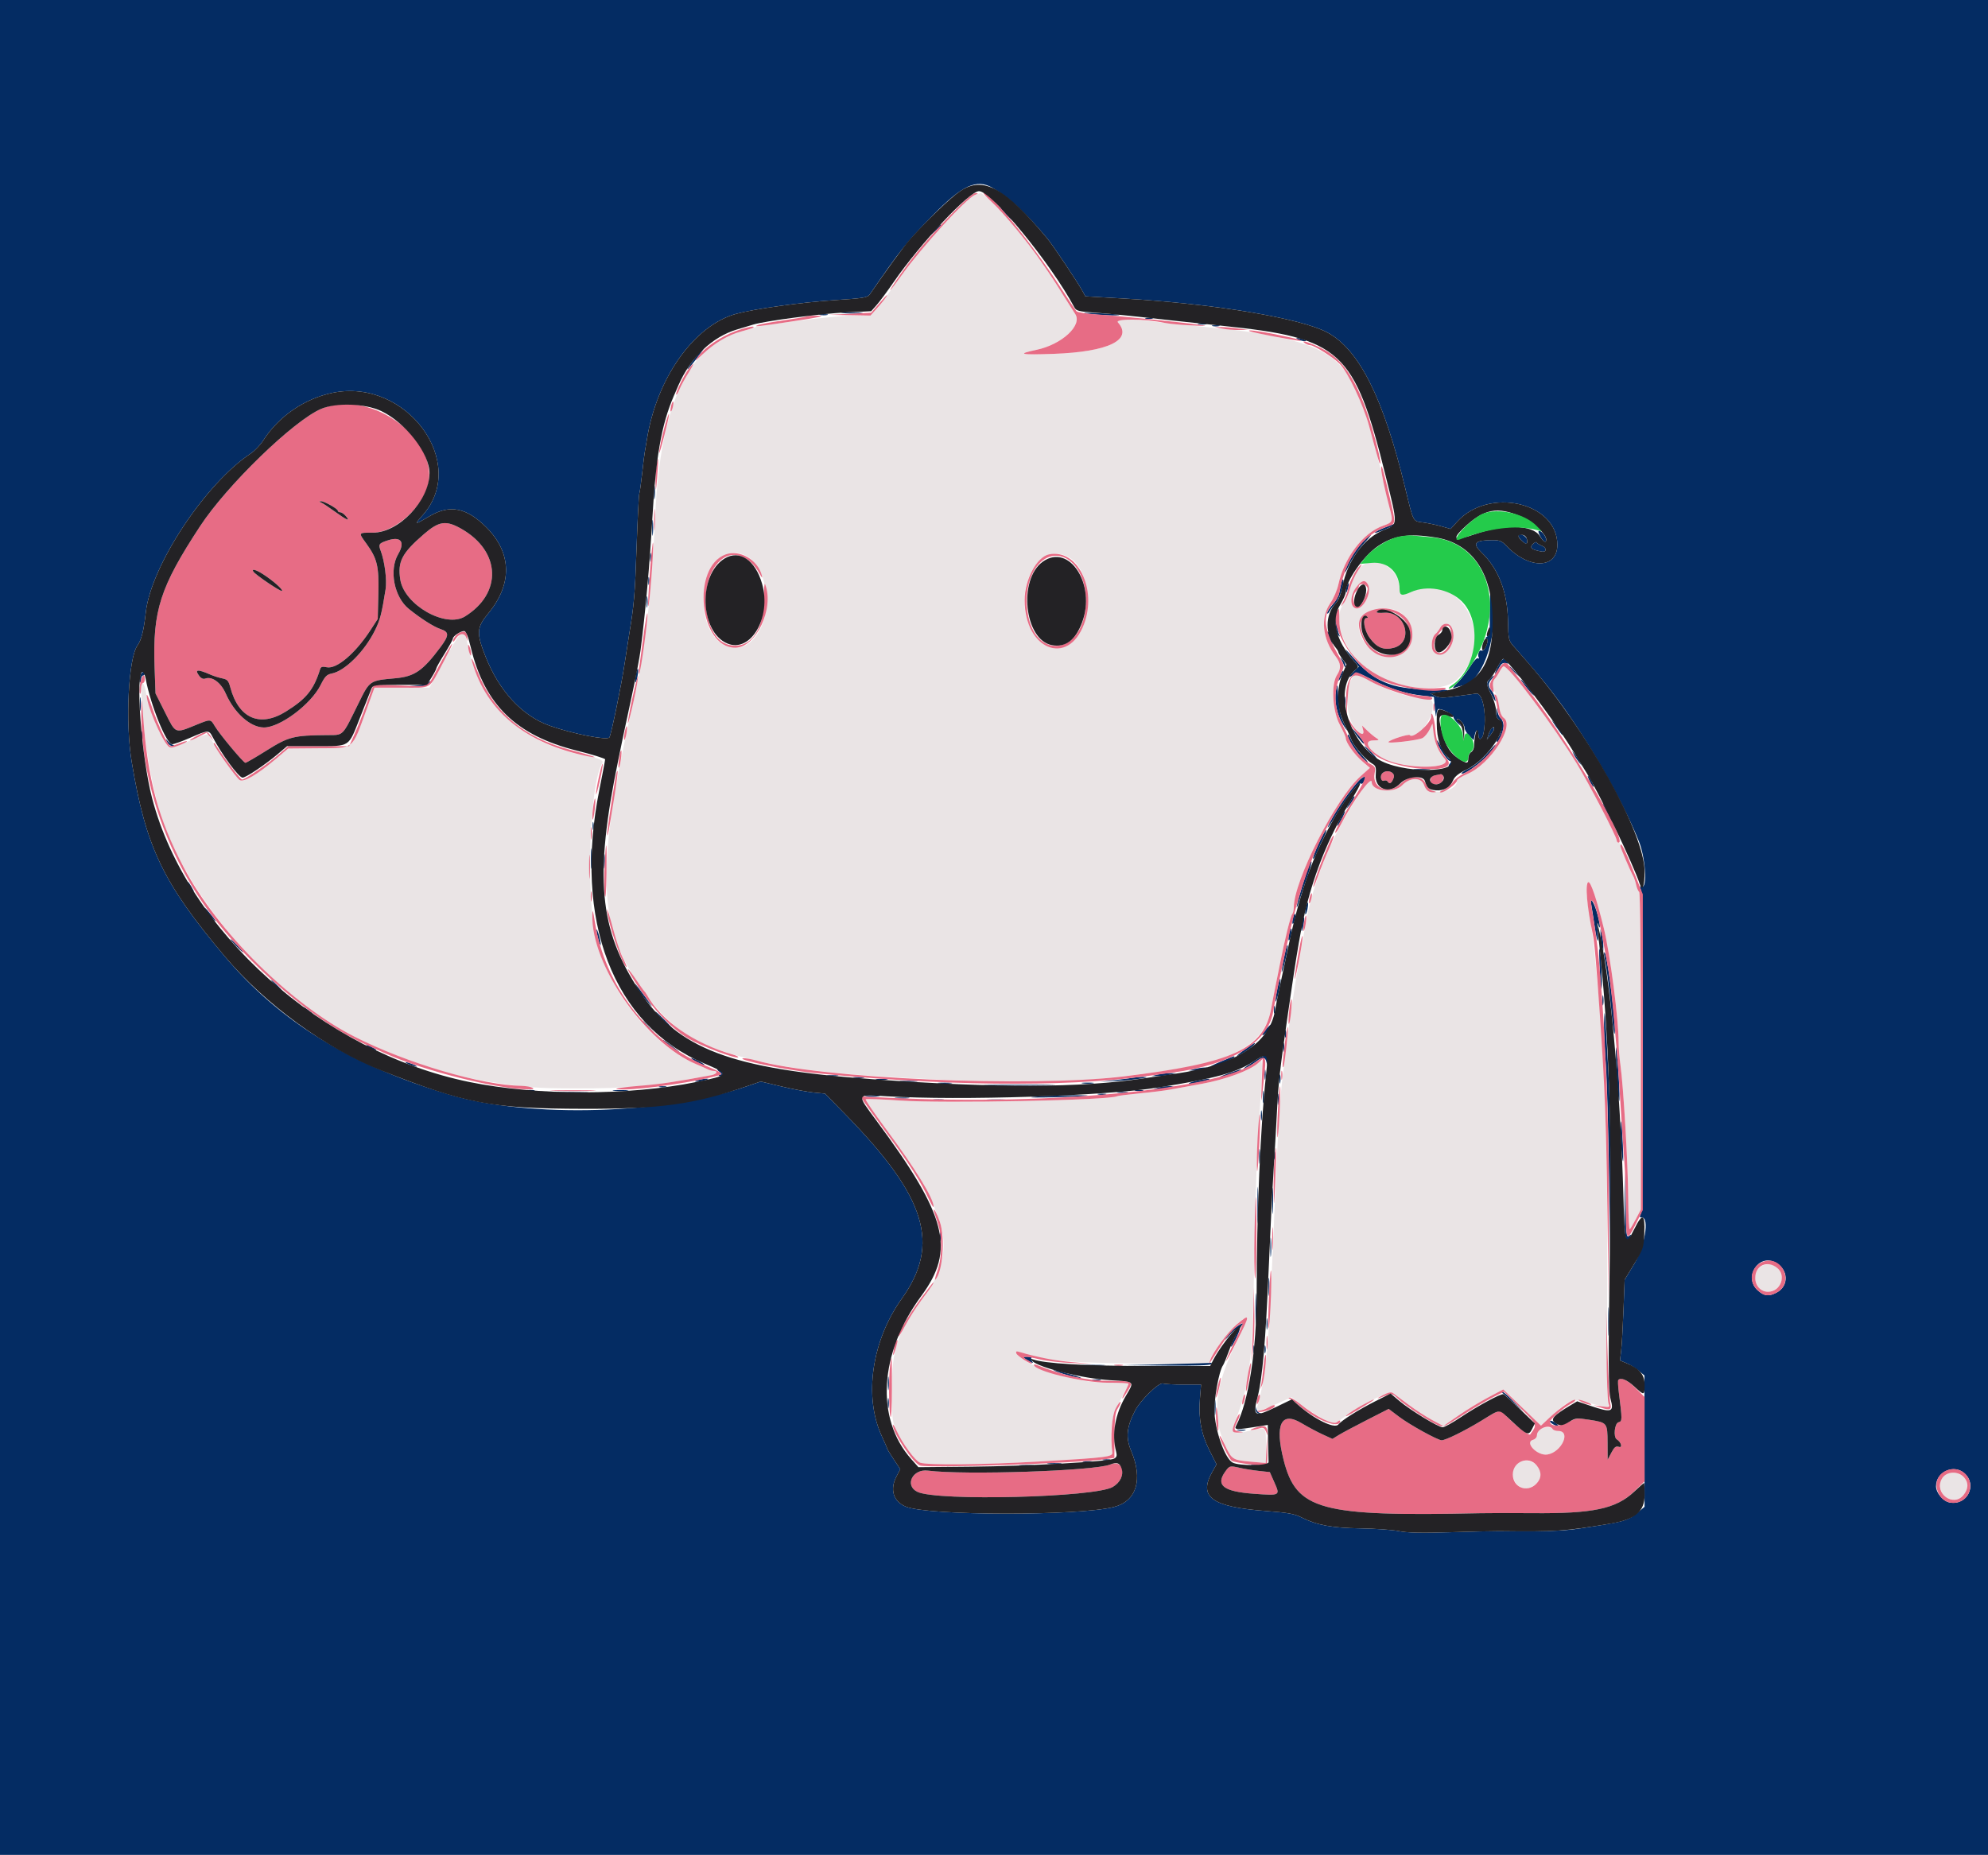<svg id="svg" version="1.1" xmlns="http://www.w3.org/2000/svg" xmlns:xlink="http://www.w3.org/1999/xlink" width="400" height="373.256" viewBox="0, 0, 400,373.256"><g id="svgg"><path id="path0" d="M196.078 39.261 C 195.565 39.465,194.404 40.421,193.499 41.385 C 192.594 42.349,190.493 44.573,188.830 46.329 C 185.990 49.328,182.770 53.395,178.791 59.010 C 175.573 63.553,175.673 63.492,171.448 63.492 C 168.197 63.492,152.383 65.456,151.566 65.962 C 151.403 66.063,150.314 66.394,149.147 66.698 C 138.466 69.480,132.867 81.434,131.841 103.641 C 131.076 120.186,129.781 130.919,127.155 142.484 C 120.134 173.398,120.301 185.943,127.878 197.012 C 128.721 198.245,129.510 199.337,129.630 199.440 C 129.751 199.542,130.003 199.901,130.191 200.236 C 132.003 203.469,137.830 208.667,141.067 209.940 C 152.953 214.614,163.460 216.147,191.970 217.367 C 209.906 218.135,218.202 217.769,234.360 215.496 C 248.553 213.501,254.529 209.963,255.804 202.801 C 256.042 201.466,256.396 199.617,256.590 198.693 C 256.785 197.768,257.206 195.668,257.527 194.024 C 258.468 189.201,259.664 184.341,260.003 183.959 C 260.176 183.764,260.317 183.165,260.317 182.627 C 260.317 177.250,268.733 160.704,273.759 156.200 L 275.639 154.515 274.111 153.206 C 272.521 151.845,270.775 149.400,270.775 148.533 C 270.775 148.257,270.234 147.036,269.572 145.818 C 268.105 143.118,267.799 137.685,269.009 135.838 C 269.889 134.496,269.820 133.501,268.750 132.095 C 266.057 128.554,265.633 124.286,267.683 121.351 C 268.316 120.443,269.035 118.777,269.281 117.647 C 270.462 112.222,274.249 107.229,278.266 105.802 C 280.301 105.080,280.340 104.973,279.592 102.205 C 279.305 101.146,278.791 98.936,278.449 97.292 C 278.106 95.649,277.519 93.212,277.142 91.877 C 276.766 90.542,276.010 87.768,275.461 85.714 C 272.295 73.865,268.495 70.185,256.956 67.791 C 252.211 66.807,249.942 66.506,239.963 65.539 C 236.881 65.240,233.016 64.835,231.373 64.638 C 226.181 64.015,224.223 64.102,224.965 64.922 C 228.072 68.354,222.976 70.816,211.951 71.209 C 205.303 71.447,204.467 71.251,208.513 70.404 C 213.677 69.324,217.878 65.422,216.321 63.154 C 216.096 62.826,215.189 61.402,214.305 59.988 C 210.420 53.771,207.673 49.889,204.323 45.881 C 201.363 42.338,197.847 38.823,197.308 38.866 C 197.145 38.879,196.592 39.057,196.078 39.261 M150.139 111.858 C 153.515 113.603,155.252 120.117,153.632 124.957 C 150.578 134.080,141.550 130.991,141.550 120.822 C 141.550 114.009,145.775 109.601,150.139 111.858 M215.555 112.458 C 219.605 115.342,219.996 124.900,216.222 128.760 C 210.663 134.447,203.671 125.080,206.945 116.331 C 208.632 111.822,212.328 110.160,215.555 112.458 M274.214 113.750 C 273.222 114.445,272.146 116.451,271.522 118.766 C 271.274 119.688,270.730 120.920,270.313 121.506 C 267.897 124.898,270.575 131.594,275.780 135.175 C 281.031 138.788,290.107 139.625,293.125 136.774 C 301.514 128.850,294.033 114.551,283.902 119.148 C 282.074 119.978,281.606 119.864,281.606 118.590 C 281.606 114.572,277.179 111.674,274.214 113.750 M275.253 117.639 C 276.069 119.165,274.350 122.639,272.882 122.430 C 271.596 122.246,271.578 119.881,272.851 118.212 C 273.983 116.728,274.676 116.563,275.253 117.639 M281.616 123.144 C 286.019 126.206,284.528 132.210,279.365 132.210 C 275.667 132.210,272.197 127.295,273.792 124.315 C 274.715 122.591,279.739 121.839,281.616 123.144 M292.050 126.213 C 293.555 129.023,290.556 133.267,288.511 131.222 C 287.810 130.520,288.025 128.193,288.851 127.544 C 289.113 127.339,289.529 126.793,289.775 126.331 C 290.324 125.299,291.528 125.237,292.050 126.213 M92.473 127.845 C 92.125 128.100,90.617 130.573,89.122 133.342 L 86.404 138.375 80.877 138.375 L 75.349 138.375 73.787 142.670 C 70.741 151.047,71.404 150.514,63.956 150.576 L 57.975 150.626 55.449 152.766 C 52.314 155.421,49.115 157.389,48.388 157.109 C 47.799 156.884,44.457 152.253,43.008 149.656 C 42.526 148.792,42.015 147.961,41.871 147.807 C 41.727 147.654,40.034 148.224,38.109 149.073 C 35.705 150.134,34.441 150.511,34.071 150.278 C 32.678 149.400,29.897 142.828,29.311 139.029 C 29.112 137.737,28.375 136.693,28.388 137.722 C 28.515 147.354,30.763 160.500,33.402 167.046 C 40.022 183.467,55.739 200.688,71.335 208.609 C 79.818 212.918,89.832 216.315,97.670 217.544 C 106.161 218.875,107.736 219.004,115.780 219.020 C 126.566 219.041,131.195 218.590,143.137 216.354 C 144.217 216.152,144.569 215.500,143.599 215.500 C 143.288 215.500,142.742 215.349,142.385 215.164 C 142.029 214.980,141.053 214.548,140.217 214.205 C 131.444 210.598,122.368 199.289,119.951 188.953 C 117.826 179.868,118.619 157.670,121.218 153.465 C 121.473 153.053,120.365 152.530,118.581 152.220 C 105.157 149.889,96.661 142.126,94.136 129.885 C 93.641 127.487,93.388 127.176,92.473 127.845 M301.744 135.107 C 301.452 135.672,301.004 136.357,300.747 136.628 C 300.137 137.273,300.160 138.136,300.819 139.400 C 301.114 139.964,301.473 141.225,301.619 142.202 C 301.779 143.275,302.158 144.171,302.576 144.466 C 304.853 146.071,299.838 153.798,295.264 155.731 C 294.120 156.215,293.184 156.793,293.184 157.017 C 293.184 159.525,287.403 160.273,286.494 157.882 C 285.920 156.372,283.659 156.425,282.166 157.983 C 280.507 159.715,276.004 159.275,276.004 157.380 C 276.004 156.284,275.330 156.987,273.086 160.422 C 268.010 168.192,264.365 177.045,262.788 185.434 C 261.529 192.135,259.952 201.770,259.396 206.162 C 259.071 208.730,258.556 212.764,258.251 215.126 C 257.528 220.727,257.105 227.684,256.226 248.366 C 255.243 271.531,254.805 276.274,253.043 282.820 C 252.669 284.209,253.200 284.165,256.902 282.496 L 259.899 281.146 261.509 282.442 C 262.394 283.155,264.278 284.409,265.696 285.230 L 268.273 286.721 270.946 284.817 C 274.474 282.304,279.600 279.824,280.261 280.310 C 280.533 280.509,281.912 281.542,283.328 282.605 C 284.743 283.668,286.917 285.082,288.159 285.748 L 290.417 286.958 293.388 284.894 C 295.022 283.759,297.733 282.102,299.413 281.213 L 302.467 279.595 306.251 283.227 L 310.034 286.858 312.250 284.853 C 315.955 281.500,316.485 281.319,319.758 282.289 C 323.609 283.430,323.944 283.395,323.559 281.886 C 323.389 281.218,323.308 270.588,323.380 258.263 C 323.523 233.634,322.874 212.533,321.571 199.440 C 321.377 197.488,321.043 194.043,320.828 191.783 C 320.613 189.524,320.167 186.078,319.836 184.127 C 319.092 179.733,319.011 177.704,319.572 177.513 C 320.059 177.347,321.246 180.861,322.688 186.741 C 323.979 192.003,325.677 205.076,325.677 209.752 C 325.677 210.851,325.840 212.888,326.040 214.279 C 326.647 218.501,327.571 234.334,327.612 241.198 C 327.633 244.754,327.780 247.527,327.939 247.361 C 328.099 247.195,328.663 246.235,329.194 245.229 L 330.159 243.399 330.159 211.544 C 330.159 192.481,330.020 179.604,329.814 179.476 C 329.624 179.359,329.351 178.724,329.206 178.066 C 329.062 177.407,328.796 176.611,328.617 176.296 C 327.883 175.009,326.050 170.576,326.050 170.087 C 326.050 169.798,325.882 169.561,325.677 169.561 C 325.472 169.561,325.303 169.372,325.303 169.141 C 325.303 168.385,319.697 157.618,317.159 153.501 C 312.324 145.657,303.610 134.080,302.541 134.080 C 302.394 134.080,302.035 134.542,301.744 135.107 M271.997 136.585 C 270.486 138.891,270.874 144.521,272.686 146.585 C 274.048 148.136,274.616 148.265,274.286 146.950 L 274.047 146.000 275.133 147.043 C 275.731 147.617,276.549 148.286,276.952 148.531 C 277.605 148.927,277.532 148.978,276.284 148.998 C 274.151 149.031,275.414 151.125,278.517 152.699 C 282.782 154.862,292.630 154.799,290.641 152.622 C 289.469 151.338,288.679 149.493,288.441 147.485 L 288.220 145.618 287.652 146.791 C 287.339 147.436,286.728 148.197,286.293 148.482 C 285.556 148.964,278.955 149.733,279.365 149.288 C 279.831 148.783,283.496 147.633,283.681 147.934 C 284.512 149.278,287.993 145.290,288.241 142.709 C 288.431 140.725,288.089 140.446,285.453 140.435 C 283.582 140.427,278.525 138.683,275.652 137.055 C 272.546 135.295,272.819 135.330,271.997 136.585 M253.089 213.940 C 251.894 215.269,246.472 217.263,241.759 218.106 C 239.333 218.540,236.508 219.054,235.481 219.249 C 234.454 219.444,231.681 219.790,229.318 220.017 C 226.956 220.245,224.903 220.505,224.755 220.594 C 223.430 221.401,189.951 222.071,181.225 221.465 C 177.472 221.205,174.306 221.088,174.189 221.205 C 174.072 221.321,175.954 224.077,178.372 227.329 C 182.982 233.529,186.122 238.445,187.276 241.270 C 187.654 242.194,188.173 243.455,188.429 244.071 C 190.993 250.245,190.157 255.249,185.518 261.505 C 180.483 268.295,179.458 271.377,179.458 279.739 C 179.458 285.264,179.542 286.081,180.265 287.645 C 181.550 290.426,184.100 293.939,185.112 294.324 C 186.511 294.856,197.825 294.750,209.061 294.100 C 222.888 293.300,223.928 293.169,223.802 292.243 C 223.211 287.922,223.649 285.019,225.367 281.868 C 226.308 280.142,227.077 278.620,227.077 278.487 C 227.077 278.354,225.227 278.245,222.965 278.245 C 216.565 278.245,208.418 275.806,204.977 272.861 C 203.794 271.848,204.392 271.780,207.110 272.620 C 211.204 273.884,214.947 274.182,229.405 274.395 L 243.123 274.596 243.505 273.590 C 244.516 270.932,250.132 264.573,250.842 265.283 C 250.961 265.402,250.030 267.569,248.775 270.098 C 244.504 278.701,243.793 284.858,246.407 290.608 C 247.812 293.698,247.986 293.815,251.634 294.133 L 254.715 294.401 254.715 291.013 C 254.715 287.045,254.778 287.116,251.904 287.792 C 247.459 288.838,247.518 288.926,249.299 283.912 C 251.394 278.012,252.015 272.508,252.280 257.516 C 252.583 240.385,252.859 232.445,253.457 223.697 C 253.773 219.064,253.976 214.801,253.907 214.222 L 253.782 213.170 253.089 213.940 M354.028 255.041 C 352.183 256.535,353.368 259.944,355.733 259.944 C 357.161 259.944,358.543 258.566,358.543 257.143 C 358.543 254.832,355.840 253.573,354.028 255.041 M309.692 287.656 C 309.445 287.903,309.244 288.423,309.244 288.812 C 309.244 289.205,308.912 289.606,308.497 289.714 C 306.628 290.203,309.326 293.016,311.349 292.688 C 314.215 292.223,316.174 287.955,313.521 287.955 C 313.041 287.955,312.545 287.787,312.418 287.582 C 312.097 287.062,310.235 287.113,309.692 287.656 M305.135 294.678 C 303.443 296.370,304.717 299.533,307.090 299.533 C 308.407 299.533,309.991 298.040,309.991 296.799 C 309.991 294.368,306.827 292.986,305.135 294.678 M391.901 296.540 C 389.197 297.656,390.204 301.774,393.181 301.774 C 394.512 301.774,395.892 300.343,395.892 298.964 C 395.892 297.157,393.673 295.809,391.901 296.540 " stroke="none" fill="#eae4e5" fill-rule="evenodd"></path><path id="path1" d="M0.000 186.741 L 0.000 373.483 200.000 373.483 L 400.000 373.483 400.000 186.741 L 400.000 0.000 200.000 0.000 L 0.000 0.000 0.000 186.741 M199.699 37.794 C 203.082 39.743,206.454 42.860,210.732 47.993 C 211.802 49.275,216.882 56.866,217.779 58.521 L 218.377 59.626 226.199 60.079 C 244.360 61.132,261.660 64.016,267.054 66.891 C 273.465 70.308,278.356 80.077,282.742 98.226 C 284.432 105.216,284.244 104.855,286.349 105.138 C 287.335 105.271,288.982 105.617,290.009 105.908 L 291.877 106.436 293.184 104.992 C 299.580 97.924,313.352 101.089,313.352 109.627 C 313.352 114.506,307.652 114.624,303.105 109.838 C 302.189 108.874,301.726 108.684,300.304 108.689 C 296.735 108.699,296.168 109.319,298.064 111.135 C 301.493 114.417,303.323 119.156,303.421 125.005 C 303.479 128.470,303.568 128.909,304.403 129.863 C 308.855 134.943,310.217 136.568,312.479 139.496 C 318.820 147.705,326.326 160.667,329.792 169.391 C 331.084 172.643,331.475 178.823,330.362 178.396 C 329.919 178.226,329.885 178.365,330.181 179.144 C 330.701 180.512,330.673 243.296,330.152 244.270 C 329.836 244.862,329.878 245.005,330.371 245.005 C 331.917 245.005,330.938 250.855,328.804 254.366 L 326.889 257.516 326.654 263.679 C 326.525 267.068,326.315 270.723,326.188 271.801 L 325.956 273.761 327.265 274.308 C 327.985 274.609,329.091 275.290,329.722 275.821 L 330.870 276.787 330.881 290.000 L 330.893 303.212 329.734 304.187 C 327.492 306.074,327.124 306.178,317.647 307.605 C 314.442 308.088,310.440 308.214,301.587 308.114 C 300.560 308.102,296.125 308.201,291.732 308.333 C 285.965 308.507,283.110 308.444,281.462 308.107 C 280.206 307.851,276.741 307.602,273.763 307.555 C 267.958 307.464,264.945 306.903,261.852 305.337 C 260.455 304.629,259.112 304.388,254.715 304.057 C 243.815 303.237,241.075 301.249,243.906 296.213 L 244.776 294.665 243.384 291.923 C 241.716 288.638,241.118 285.448,241.431 281.513 L 241.661 278.618 238.135 278.618 C 236.195 278.618,234.349 278.519,234.032 278.397 C 233.209 278.081,229.447 281.750,228.327 283.960 C 226.663 287.245,226.478 289.309,227.610 291.997 C 230.010 297.700,228.685 302.050,224.188 303.233 C 217.182 305.076,186.680 305.031,182.231 303.171 C 179.743 302.131,179.006 299.736,180.369 297.120 L 181.140 295.640 179.832 293.671 C 179.113 292.588,178.525 291.627,178.525 291.535 C 178.525 291.444,178.030 290.299,177.425 288.993 C 173.753 281.059,175.392 269.790,181.451 261.318 C 189.265 250.392,186.396 240.934,170.258 224.413 L 166.013 220.068 163.739 219.850 C 162.489 219.730,159.576 219.182,157.267 218.632 L 153.068 217.632 150.204 218.610 C 133.646 224.262,106.525 225.034,90.570 220.306 C 70.622 214.396,56.278 205.582,45.217 192.440 C 32.782 177.664,29.359 170.510,26.500 153.315 C 25.189 145.429,25.828 132.448,27.652 129.903 C 28.449 128.791,28.931 126.886,29.330 123.265 C 30.368 113.857,41.288 97.316,50.472 91.238 C 51.251 90.722,52.392 89.520,53.005 88.567 C 56.100 83.762,61.273 80.220,66.904 79.050 C 81.722 75.971,94.369 93.084,85.077 103.640 C 83.273 105.690,83.313 105.695,86.507 103.828 C 90.529 101.478,93.908 102.160,97.869 106.122 C 103.000 111.253,103.126 117.562,98.215 123.467 C 95.908 126.241,95.833 127.385,97.655 132.025 C 100.417 139.061,105.066 144.080,110.643 146.048 C 115.268 147.680,122.218 149.035,122.620 148.384 C 122.978 147.806,125.029 137.873,125.651 133.707 C 125.973 131.550,126.405 128.777,126.610 127.544 C 127.582 121.715,127.755 119.669,128.087 110.111 C 128.283 104.480,128.528 99.628,128.633 99.330 C 128.737 99.031,128.996 97.190,129.208 95.238 C 129.420 93.287,129.658 91.354,129.738 90.943 C 129.818 90.532,130.003 89.440,130.149 88.515 C 132.110 76.060,139.706 65.392,148.228 63.125 C 151.954 62.134,161.223 60.842,167.644 60.419 C 173.838 60.011,174.555 59.894,175.026 59.209 C 181.155 50.294,182.418 48.709,187.626 43.390 C 193.625 37.263,196.480 35.940,199.699 37.794 M202.428 43.137 C 203.124 43.856,203.779 44.444,203.881 44.444 C 203.984 44.444,203.498 43.856,202.801 43.137 C 202.104 42.418,201.450 41.830,201.347 41.830 C 201.245 41.830,201.731 42.418,202.428 43.137 M188.025 46.405 L 186.928 47.619 188.142 46.522 C 188.810 45.919,189.356 45.373,189.356 45.308 C 189.356 45.020,189.048 45.274,188.025 46.405 M169.655 63.020 C 170.630 63.097,172.227 63.097,173.203 63.020 C 174.178 62.943,173.380 62.880,171.429 62.880 C 169.477 62.880,168.679 62.943,169.655 63.020 M218.861 63.119 C 220.995 63.430,225.451 63.596,225.179 63.354 C 225.093 63.278,223.175 63.126,220.915 63.017 C 218.115 62.882,217.461 62.915,218.861 63.119 M164.990 63.383 C 165.455 63.472,166.127 63.469,166.484 63.375 C 166.841 63.282,166.461 63.209,165.640 63.213 C 164.818 63.217,164.526 63.293,164.990 63.383 M230.532 64.123 C 230.892 64.217,231.480 64.217,231.839 64.123 C 232.199 64.029,231.905 63.952,231.186 63.952 C 230.467 63.952,230.173 64.029,230.532 64.123 M241.181 65.250 C 241.645 65.339,242.318 65.336,242.675 65.243 C 243.032 65.149,242.652 65.076,241.830 65.080 C 241.008 65.084,240.716 65.161,241.181 65.250 M243.978 65.617 C 244.337 65.711,244.925 65.711,245.285 65.617 C 245.644 65.523,245.350 65.446,244.631 65.446 C 243.912 65.446,243.618 65.523,243.978 65.617 M261.251 68.347 C 261.662 68.524,262.250 68.668,262.558 68.668 C 262.911 68.668,262.842 68.550,262.372 68.347 C 261.961 68.171,261.373 68.026,261.064 68.026 C 260.711 68.026,260.780 68.145,261.251 68.347 M140.941 70.682 C 139.834 71.941,138.125 74.323,138.330 74.323 C 138.428 74.323,139.276 73.315,140.213 72.082 C 141.945 69.805,142.281 69.158,140.941 70.682 M131.582 99.160 C 131.584 100.392,131.653 100.851,131.737 100.180 C 131.820 99.509,131.818 98.500,131.733 97.939 C 131.648 97.378,131.580 97.927,131.582 99.160 M131.215 106.256 C 131.217 107.694,131.284 108.236,131.365 107.461 C 131.446 106.686,131.444 105.510,131.362 104.847 C 131.279 104.184,131.213 104.818,131.215 106.256 M278.836 106.074 C 277.826 106.468,276.835 106.956,276.633 107.158 C 276.431 107.360,277.219 107.137,278.384 106.664 C 279.549 106.190,280.611 105.695,280.743 105.563 C 281.086 105.219,280.891 105.272,278.836 106.074 M309.915 107.934 C 310.576 109.096,311.120 109.397,311.099 108.590 C 311.083 107.946,310.183 106.816,309.687 106.816 C 309.442 106.816,309.533 107.264,309.915 107.934 M274.215 109.020 C 272.757 110.523,271.041 113.393,270.620 115.033 C 270.488 115.546,270.875 114.924,271.481 113.649 C 272.086 112.374,273.374 110.483,274.344 109.447 C 276.405 107.243,276.295 106.877,274.215 109.020 M305.509 107.853 C 305.509 108.233,306.734 109.430,307.123 109.430 C 307.260 109.430,307.315 109.052,307.245 108.590 C 307.123 107.780,305.509 107.094,305.509 107.853 M308.397 109.515 C 307.699 110.229,308.178 110.625,310.185 110.990 C 311.225 111.180,311.276 110.222,310.247 109.830 C 309.738 109.637,309.262 109.335,309.189 109.159 C 309.117 108.983,308.760 109.143,308.397 109.515 M130.813 112.232 C 130.817 113.053,130.894 113.345,130.983 112.881 C 131.072 112.416,131.069 111.744,130.976 111.387 C 130.882 111.030,130.809 111.410,130.813 112.232 M130.432 116.900 C 130.432 117.619,130.509 117.913,130.603 117.554 C 130.697 117.194,130.697 116.606,130.603 116.246 C 130.509 115.887,130.432 116.181,130.432 116.900 M269.859 117.416 C 269.747 117.954,269.559 118.847,269.442 119.401 C 269.326 119.955,268.737 120.969,268.135 121.655 C 267.533 122.341,267.045 123.106,267.052 123.356 C 267.058 123.605,267.248 123.473,267.475 123.063 C 267.702 122.652,268.275 121.895,268.749 121.382 C 269.554 120.511,270.650 117.024,270.246 116.620 C 270.146 116.520,269.972 116.878,269.859 117.416 M271.008 117.848 C 270.880 118.182,270.789 118.735,270.807 119.078 C 270.825 119.421,270.987 119.205,271.168 118.600 C 271.520 117.421,271.396 116.837,271.008 117.848 M299.752 123.060 C 299.789 127.003,299.700 127.812,299.198 128.106 C 298.869 128.298,298.794 128.460,299.031 128.467 C 299.290 128.473,299.381 128.815,299.257 129.318 C 298.997 130.382,298.415 131.138,298.036 130.904 C 297.640 130.659,297.229 131.808,297.535 132.304 C 297.673 132.527,297.606 132.593,297.383 132.456 C 297.157 132.316,296.463 133.060,295.780 134.172 C 295.118 135.251,293.968 136.713,293.226 137.419 C 292.361 138.243,292.145 138.602,292.624 138.420 C 293.035 138.264,293.816 138.046,294.360 137.937 C 298.663 137.068,301.900 126.416,299.992 119.406 C 299.827 118.801,299.726 120.335,299.752 123.060 M130.079 121.195 C 130.082 122.222,130.154 122.598,130.240 122.030 C 130.326 121.463,130.324 120.622,130.235 120.163 C 130.146 119.704,130.076 120.168,130.079 121.195 M268.681 125.223 C 268.738 126.412,269.005 127.588,269.274 127.838 C 269.664 128.199,269.703 128.185,269.468 127.771 C 269.305 127.485,269.038 126.309,268.875 125.157 L 268.578 123.063 268.681 125.223 M267.065 127.358 C 267.066 127.666,267.320 128.338,267.629 128.852 L 268.192 129.785 267.944 128.852 C 267.585 127.496,267.062 126.608,267.065 127.358 M270.775 130.803 C 270.775 130.923,271.366 131.730,272.089 132.595 L 273.404 134.168 272.463 135.040 C 271.945 135.520,271.522 136.030,271.522 136.175 C 271.522 136.319,271.840 136.149,272.228 135.798 C 272.900 135.190,273.094 135.241,276.258 136.861 C 279.824 138.686,282.700 139.584,286.275 139.989 L 288.515 140.243 288.731 142.670 C 288.850 144.006,288.976 144.552,289.011 143.884 C 289.047 143.217,289.249 142.670,289.461 142.670 C 290.347 142.670,292.437 143.792,292.437 144.267 C 292.437 144.550,292.898 145.189,293.461 145.687 C 294.205 146.344,294.307 146.379,293.835 145.816 C 292.946 144.756,293.012 144.266,293.931 145.098 C 294.342 145.470,294.678 146.076,294.678 146.446 C 294.678 146.816,295.088 147.529,295.590 148.031 L 296.503 148.943 296.746 147.834 C 297.005 146.657,297.449 146.706,297.468 147.914 C 297.486 149.078,298.197 148.933,298.458 147.712 C 299.220 144.152,298.412 139.429,297.066 139.570 C 296.677 139.611,294.886 139.847,293.087 140.095 C 290.407 140.465,289.631 140.456,288.792 140.044 L 287.768 139.542 289.527 139.317 C 292.506 138.935,291.809 138.751,287.230 138.708 C 279.932 138.641,276.334 137.091,272.176 132.224 C 271.405 131.322,270.775 130.683,270.775 130.803 M269.733 132.402 C 269.879 132.628,270.162 133.224,270.363 133.727 C 270.593 134.305,270.736 134.415,270.751 134.028 C 270.764 133.692,270.481 133.095,270.121 132.704 C 269.762 132.312,269.587 132.176,269.733 132.402 M301.401 134.080 C 300.981 134.902,300.722 135.574,300.823 135.574 C 300.925 135.574,301.277 135.054,301.606 134.418 C 302.051 133.558,302.394 133.311,302.944 133.455 C 303.549 133.613,303.604 133.551,303.244 133.117 C 302.559 132.293,302.223 132.469,301.401 134.080 M303.641 134.197 C 303.641 134.261,304.188 134.808,304.855 135.411 L 306.069 136.508 304.972 135.294 C 303.950 134.163,303.641 133.909,303.641 134.197 M127.939 135.782 C 127.798 136.531,127.758 137.219,127.849 137.310 C 127.940 137.402,128.130 136.863,128.271 136.114 C 128.411 135.364,128.452 134.676,128.360 134.585 C 128.269 134.494,128.079 135.032,127.939 135.782 M269.715 135.777 C 269.089 137.150,269.209 137.443,269.885 136.195 C 270.201 135.612,270.390 135.065,270.305 134.979 C 270.219 134.894,269.954 135.253,269.715 135.777 M28.160 136.152 C 28.029 136.675,28.026 137.207,28.153 137.335 C 28.280 137.462,28.385 137.202,28.385 136.757 C 28.385 136.312,28.553 135.948,28.758 135.948 C 28.964 135.948,29.132 135.780,29.132 135.574 C 29.132 134.799,28.389 135.240,28.160 136.152 M299.778 136.631 C 298.972 137.521,298.988 137.667,300.137 139.869 C 300.854 141.244,301.042 141.441,300.853 140.616 C 300.711 140.000,300.356 139.230,300.064 138.906 C 299.368 138.133,299.393 137.468,300.151 136.631 C 300.491 136.255,300.685 135.948,300.583 135.948 C 300.480 135.948,300.118 136.255,299.778 136.631 M306.999 138.183 C 307.647 139.002,308.373 139.793,308.611 139.940 C 308.850 140.087,308.397 139.417,307.605 138.451 C 306.814 137.485,306.088 136.695,305.993 136.695 C 305.897 136.695,306.350 137.365,306.999 138.183 M86.069 137.418 C 85.874 137.611,84.958 137.833,84.034 137.913 L 82.353 138.058 84.081 138.123 C 85.227 138.167,85.966 138.000,86.275 137.628 C 86.785 137.013,86.635 136.860,86.069 137.418 M268.802 138.955 C 268.432 141.115,269.023 143.934,270.251 145.861 C 271.289 147.490,271.279 147.335,270.205 145.098 C 269.751 144.153,269.415 142.437,269.291 140.430 C 269.104 137.427,269.078 137.347,268.802 138.955 M28.127 141.737 C 28.129 142.969,28.199 143.428,28.282 142.757 C 28.365 142.086,28.363 141.077,28.278 140.516 C 28.193 139.955,28.125 140.504,28.127 141.737 M270.503 141.176 C 270.503 142.101,270.576 142.479,270.665 142.017 C 270.754 141.555,270.754 140.798,270.665 140.336 C 270.576 139.874,270.503 140.252,270.503 141.176 M301.083 143.336 C 301.047 144.120,301.229 144.639,301.587 144.776 C 302.335 145.063,302.312 147.124,301.549 148.214 C 301.220 148.684,301.040 149.157,301.148 149.265 C 301.492 149.609,302.521 147.234,302.521 146.096 C 302.521 145.495,302.279 144.802,301.983 144.556 C 301.687 144.311,301.376 143.660,301.292 143.110 C 301.156 142.222,301.133 142.247,301.083 143.336 M313.012 146.125 C 313.679 147.101,314.287 147.899,314.362 147.899 C 314.616 147.899,313.769 146.599,312.780 145.472 C 312.037 144.623,312.093 144.782,313.012 146.125 M272.210 146.965 C 273.566 148.901,274.493 149.967,274.486 149.580 C 274.481 149.374,273.791 148.450,272.952 147.526 C 272.113 146.601,271.779 146.349,272.210 146.965 M299.571 147.619 L 299.162 148.833 299.900 147.899 C 300.706 146.878,300.838 146.405,300.317 146.405 C 300.131 146.405,299.796 146.951,299.571 147.619 M28.479 148.086 C 28.483 148.908,28.560 149.200,28.649 148.735 C 28.738 148.271,28.735 147.598,28.641 147.241 C 28.548 146.884,28.475 147.264,28.479 148.086 M271.175 147.919 C 271.141 148.671,273.003 151.563,274.270 152.726 C 275.707 154.045,275.477 153.466,273.901 151.795 C 273.156 151.005,272.243 149.678,271.873 148.848 C 271.504 148.018,271.189 147.600,271.175 147.919 M33.606 149.300 C 33.830 149.762,34.301 150.127,34.654 150.111 C 35.173 150.087,35.188 150.040,34.734 149.863 C 34.426 149.743,33.954 149.379,33.686 149.052 C 33.273 148.549,33.261 148.587,33.606 149.300 M289.076 149.060 C 289.076 149.851,291.212 153.128,291.728 153.128 C 292.032 153.128,292.021 153.289,291.690 153.688 C 291.422 154.011,291.386 154.248,291.604 154.248 C 292.333 154.248,292.414 153.142,291.713 152.767 C 291.330 152.562,290.580 151.518,290.046 150.447 C 289.512 149.376,289.076 148.752,289.076 149.060 M299.077 151.787 C 298.107 152.893,296.543 154.171,295.603 154.626 C 294.662 155.082,293.969 155.532,294.063 155.626 C 294.612 156.175,299.794 152.119,300.695 150.436 C 301.255 149.389,300.972 149.626,299.077 151.787 M275.630 151.447 C 276.327 152.166,276.981 152.754,277.084 152.754 C 277.187 152.754,276.701 152.166,276.004 151.447 C 275.307 150.728,274.653 150.140,274.550 150.140 C 274.447 150.140,274.933 150.728,275.630 151.447 M316.665 151.821 C 316.867 152.232,317.306 152.904,317.640 153.315 L 318.248 154.062 317.882 153.315 C 317.680 152.904,317.241 152.232,316.907 151.821 L 316.299 151.074 316.665 151.821 M284.687 154.894 C 285.458 154.974,286.718 154.974,287.488 154.894 C 288.259 154.813,287.628 154.747,286.088 154.747 C 284.547 154.747,283.917 154.813,284.687 154.894 M273.887 156.669 C 272.873 157.379,269.720 161.658,268.171 164.426 C 266.400 167.590,267.031 167.038,269.025 163.679 C 271.026 160.306,273.636 157.044,273.841 157.659 C 273.920 157.893,274.274 157.642,274.629 157.100 C 275.350 156.000,275.072 155.838,273.887 156.669 M319.888 157.236 C 320.207 157.852,320.551 158.357,320.654 158.357 C 320.757 158.357,320.580 157.852,320.261 157.236 C 319.943 156.620,319.598 156.116,319.495 156.116 C 319.393 156.116,319.569 156.620,319.888 157.236 M272.038 160.691 C 270.752 162.872,270.668 163.058,271.323 162.278 C 272.082 161.374,272.736 160.224,272.491 160.224 C 272.393 160.224,272.189 160.434,272.038 160.691 M323.249 163.585 C 323.770 164.613,324.280 165.453,324.382 165.453 C 324.485 165.453,324.143 164.613,323.623 163.585 C 323.102 162.558,322.592 161.718,322.490 161.718 C 322.387 161.718,322.729 162.558,323.249 163.585 M269.655 164.706 C 269.235 165.528,268.976 166.200,269.079 166.200 C 269.182 166.200,269.609 165.528,270.028 164.706 C 270.447 163.884,270.706 163.212,270.603 163.212 C 270.501 163.212,270.074 163.884,269.655 164.706 M119.228 166.200 C 119.228 166.919,119.304 167.213,119.398 166.853 C 119.492 166.494,119.492 165.906,119.398 165.546 C 119.304 165.187,119.228 165.481,119.228 166.200 M265.335 169.724 C 264.599 171.316,264.087 172.708,264.196 172.817 C 264.305 172.926,264.672 172.321,265.012 171.473 C 265.352 170.624,265.944 169.312,266.329 168.557 C 266.714 167.802,266.949 167.104,266.851 167.006 C 266.753 166.909,266.071 168.131,265.335 169.724 M118.900 172.736 C 118.899 174.585,118.962 175.388,119.040 174.521 C 119.119 173.654,119.120 172.142,119.042 171.160 C 118.965 170.178,118.901 170.887,118.900 172.736 M121.501 173.296 C 121.501 174.631,121.569 175.177,121.652 174.510 C 121.735 173.842,121.735 172.750,121.652 172.082 C 121.569 171.415,121.501 171.961,121.501 173.296 M263.509 173.709 C 262.667 176.042,261.114 181.200,260.934 182.260 C 260.812 182.979,261.054 182.474,261.472 181.139 C 261.890 179.804,262.641 177.549,263.142 176.128 C 263.642 174.707,263.972 173.464,263.874 173.367 C 263.776 173.269,263.612 173.423,263.509 173.709 M37.736 177.591 C 37.737 177.796,38.082 178.385,38.502 178.898 C 39.009 179.518,39.136 179.581,38.880 179.085 C 38.250 177.867,37.733 177.191,37.736 177.591 M320.181 182.073 C 320.294 182.689,320.587 184.580,320.834 186.275 C 321.344 189.792,321.761 190.430,321.443 187.208 C 321.304 185.798,321.340 185.381,321.549 185.994 C 322.123 187.676,321.957 185.806,321.348 183.728 C 320.675 181.429,319.849 180.258,320.181 182.073 M262.745 182.633 C 262.603 183.279,262.565 183.885,262.660 183.980 C 262.755 184.075,262.941 183.616,263.072 182.960 C 263.383 181.403,263.082 181.101,262.745 182.633 M41.787 183.693 C 42.202 184.276,42.837 184.991,43.198 185.281 C 43.559 185.570,43.287 185.093,42.593 184.220 C 41.168 182.427,40.640 182.082,41.787 183.693 M260.157 184.714 C 260.020 185.261,259.992 185.793,260.094 185.896 C 260.197 185.999,260.394 185.635,260.531 185.087 C 260.668 184.540,260.697 184.008,260.594 183.905 C 260.491 183.803,260.295 184.167,260.157 184.714 M262.051 185.326 C 261.925 185.796,261.838 186.601,261.857 187.115 C 261.879 187.665,262.027 187.368,262.218 186.391 C 262.561 184.642,262.440 183.872,262.051 185.326 M120.121 187.862 C 120.252 188.581,120.505 189.505,120.685 189.916 C 120.910 190.429,120.938 190.253,120.775 189.356 C 120.645 188.637,120.391 187.712,120.211 187.302 C 119.987 186.789,119.959 186.964,120.121 187.862 M259.384 187.862 C 259.242 188.507,259.210 189.120,259.313 189.222 C 259.415 189.325,259.615 188.881,259.757 188.235 C 259.899 187.590,259.931 186.977,259.828 186.875 C 259.726 186.772,259.526 187.216,259.384 187.862 M322.030 188.049 C 322.030 188.665,322.159 189.673,322.316 190.289 L 322.601 191.410 322.601 190.289 C 322.601 189.673,322.472 188.665,322.316 188.049 L 322.030 186.928 322.030 188.049 M47.432 190.289 C 48.129 191.008,48.783 191.597,48.886 191.597 C 48.989 191.597,48.503 191.008,47.806 190.289 C 47.109 189.570,46.455 188.982,46.352 188.982 C 46.249 188.982,46.735 189.570,47.432 190.289 M258.506 191.970 C 257.693 195.893,257.671 196.859,258.464 193.838 C 258.869 192.297,259.157 190.700,259.105 190.289 C 259.052 189.879,258.783 190.635,258.506 191.970 M321.841 194.211 C 321.951 196.779,322.103 198.950,322.178 199.035 C 322.436 199.327,322.251 193.284,321.945 191.410 C 321.749 190.207,321.712 191.205,321.841 194.211 M322.826 192.530 C 323.273 194.770,323.766 198.607,324.207 203.268 C 324.454 205.887,324.738 208.030,324.838 208.030 C 325.378 208.030,323.476 192.243,322.865 191.661 C 322.720 191.523,322.703 191.914,322.826 192.530 M256.981 199.091 C 256.733 200.350,256.603 201.452,256.690 201.539 C 256.778 201.627,257.066 200.682,257.330 199.440 C 257.593 198.197,257.724 197.095,257.620 196.991 C 257.516 196.888,257.229 197.832,256.981 199.091 M55.649 198.506 C 56.346 199.225,57.000 199.813,57.103 199.813 C 57.205 199.813,56.719 199.225,56.022 198.506 C 55.326 197.787,54.671 197.199,54.569 197.199 C 54.466 197.199,54.952 197.787,55.649 198.506 M128.308 198.963 C 128.689 199.625,129.643 200.886,130.429 201.764 C 131.525 202.990,131.410 202.754,129.936 200.747 C 127.673 197.667,127.372 197.338,128.308 198.963 M322.417 201.307 C 322.417 202.232,322.490 202.610,322.579 202.148 C 322.668 201.685,322.668 200.929,322.579 200.467 C 322.490 200.005,322.417 200.383,322.417 201.307 M256.296 203.175 C 256.296 203.894,256.373 204.188,256.467 203.828 C 256.561 203.469,256.561 202.880,256.467 202.521 C 256.373 202.162,256.296 202.456,256.296 203.175 M61.220 202.937 C 61.718 203.549,63.119 204.475,63.119 204.192 C 63.119 204.120,62.572 203.662,61.905 203.173 C 61.154 202.624,60.893 202.533,61.220 202.937 M322.746 205.976 C 322.716 207.619,322.873 211.232,323.096 214.006 C 323.319 216.779,323.626 227.451,323.778 237.722 L 324.055 256.396 324.121 241.457 C 324.162 232.132,323.972 222.447,323.616 215.686 C 322.967 203.361,322.824 201.759,322.746 205.976 M133.520 205.415 C 134.532 206.443,135.443 207.283,135.546 207.283 C 135.649 207.283,134.905 206.443,133.894 205.415 C 132.882 204.388,131.970 203.548,131.867 203.548 C 131.765 203.548,132.508 204.388,133.520 205.415 M129.225 205.532 C 129.225 205.597,129.771 206.143,130.439 206.746 L 131.653 207.843 130.556 206.629 C 129.533 205.498,129.225 205.244,129.225 205.532 M254.780 207.027 C 253.849 208.019,253.681 208.733,254.549 208.013 C 255.116 207.542,255.995 206.162,255.727 206.162 C 255.653 206.162,255.227 206.551,254.780 207.027 M258.537 208.030 C 258.537 208.749,258.614 209.043,258.707 208.683 C 258.801 208.324,258.801 207.736,258.707 207.376 C 258.614 207.017,258.537 207.311,258.537 208.030 M133.591 209.565 C 134.041 210.056,134.965 210.778,135.645 211.169 C 137.200 212.064,136.991 211.836,134.641 210.073 C 133.541 209.248,133.109 209.039,133.591 209.565 M325.192 214.379 C 325.302 217.358,325.530 220.467,325.699 221.289 C 326.054 223.012,325.739 215.643,325.284 211.578 C 325.093 209.868,325.061 210.838,325.192 214.379 M258.171 210.831 C 258.175 211.653,258.251 211.945,258.341 211.480 C 258.430 211.016,258.427 210.343,258.333 209.986 C 258.240 209.629,258.167 210.009,258.171 210.831 M250.447 211.204 C 248.336 212.705,248.424 212.956,250.583 211.593 C 251.820 210.812,252.801 209.897,252.402 209.897 C 252.338 209.897,251.458 210.486,250.447 211.204 M74.323 210.831 C 74.837 211.125,75.425 211.365,75.630 211.365 C 75.836 211.365,75.584 211.125,75.070 210.831 C 74.556 210.537,73.968 210.297,73.763 210.297 C 73.557 210.297,73.810 210.537,74.323 210.831 M252.504 213.426 C 251.429 214.119,250.436 214.807,250.298 214.956 C 249.886 215.400,251.842 214.323,252.805 213.576 C 253.989 212.657,254.628 212.704,254.825 213.725 C 254.967 214.461,254.993 214.441,255.038 213.561 C 255.114 212.062,254.659 212.038,252.504 213.426 M245.565 213.644 C 244.127 214.242,243.224 214.736,243.558 214.742 C 244.236 214.754,248.366 213.003,248.366 212.703 C 248.366 212.461,248.609 212.379,245.565 213.644 M140.056 213.632 C 140.775 214.026,141.531 214.348,141.737 214.348 C 141.942 214.348,141.522 214.026,140.803 213.632 C 140.084 213.239,139.328 212.916,139.122 212.916 C 138.917 212.916,139.337 213.239,140.056 213.632 M81.793 213.943 C 82.101 214.133,82.773 214.401,83.287 214.538 C 83.936 214.712,84.049 214.683,83.660 214.442 C 83.352 214.252,82.680 213.984,82.166 213.846 C 81.517 213.673,81.403 213.702,81.793 213.943 M240.336 215.126 L 239.216 215.411 240.336 215.429 C 240.952 215.439,241.793 215.303,242.204 215.126 L 242.951 214.805 242.204 214.823 C 241.793 214.833,240.952 214.969,240.336 215.126 M254.443 216.246 C 254.443 217.171,254.516 217.549,254.605 217.087 C 254.694 216.625,254.694 215.868,254.605 215.406 C 254.516 214.944,254.443 215.322,254.443 216.246 M144.747 215.674 C 145.256 216.060,145.314 216.226,144.942 216.235 C 144.651 216.241,144.514 216.347,144.637 216.471 C 144.761 216.594,145.049 216.579,145.278 216.437 C 145.759 216.140,145.096 215.126,144.421 215.126 C 144.201 215.126,144.348 215.373,144.747 215.674 M246.872 216.098 C 245.498 216.606,245.001 216.895,245.728 216.763 C 246.984 216.535,250.411 215.168,249.673 215.190 C 249.468 215.195,248.207 215.604,246.872 216.098 M232.866 216.246 L 231.746 216.532 233.053 216.532 C 233.772 216.532,234.865 216.403,235.481 216.246 L 236.601 215.961 235.294 215.961 C 234.575 215.961,233.483 216.090,232.866 216.246 M257.424 217.180 C 257.428 218.002,257.504 218.294,257.594 217.829 C 257.683 217.365,257.680 216.693,257.586 216.336 C 257.493 215.978,257.420 216.359,257.424 217.180 M166.672 216.515 C 167.240 216.600,168.080 216.598,168.539 216.509 C 168.999 216.421,168.534 216.351,167.507 216.353 C 166.480 216.356,166.104 216.429,166.672 216.515 M171.901 216.888 C 172.468 216.974,173.309 216.972,173.768 216.883 C 174.227 216.794,173.763 216.724,172.736 216.727 C 171.709 216.730,171.333 216.802,171.901 216.888 M228.011 216.869 C 227.600 216.950,225.920 217.170,224.276 217.358 L 221.289 217.699 224.837 217.511 C 228.367 217.324,232.414 216.680,229.879 216.709 C 229.262 216.716,228.422 216.788,228.011 216.869 M140.430 217.367 C 139.690 217.604,139.651 217.666,140.243 217.666 C 140.654 217.666,141.410 217.531,141.923 217.367 C 142.663 217.130,142.702 217.068,142.110 217.068 C 141.699 217.068,140.943 217.202,140.430 217.367 M176.377 217.261 C 176.942 217.347,177.866 217.347,178.431 217.261 C 178.996 217.175,178.534 217.105,177.404 217.105 C 176.275 217.105,175.812 217.175,176.377 217.261 M240.523 217.554 C 239.393 217.816,238.889 218.046,239.402 218.065 C 239.916 218.084,241.176 217.866,242.204 217.580 C 244.537 216.931,243.293 216.911,240.523 217.554 M181.429 217.641 C 182.308 217.720,183.652 217.719,184.417 217.638 C 185.182 217.558,184.463 217.494,182.820 217.495 C 181.176 217.496,180.551 217.562,181.429 217.641 M188.889 218.011 C 189.556 218.093,190.649 218.093,191.317 218.011 C 191.984 217.928,191.438 217.860,190.103 217.860 C 188.768 217.860,188.221 217.928,188.889 218.011 M217.834 218.008 C 218.399 218.094,219.323 218.094,219.888 218.008 C 220.453 217.922,219.991 217.852,218.861 217.852 C 217.731 217.852,217.269 217.922,217.834 218.008 M199.160 218.393 C 202.395 218.455,207.689 218.455,210.924 218.393 C 214.160 218.331,211.513 218.280,205.042 218.280 C 198.571 218.280,195.924 218.331,199.160 218.393 M132.680 218.745 C 133.039 218.839,133.627 218.839,133.987 218.745 C 134.346 218.651,134.052 218.574,133.333 218.574 C 132.614 218.574,132.320 218.651,132.680 218.745 M233.053 218.861 L 232.120 219.160 233.053 219.153 C 233.567 219.149,234.491 219.018,235.107 218.861 L 236.228 218.576 235.107 218.569 C 234.491 218.565,233.567 218.696,233.053 218.861 M254.080 220.728 C 254.080 221.858,254.150 222.320,254.236 221.755 C 254.321 221.190,254.321 220.266,254.236 219.701 C 254.150 219.136,254.080 219.599,254.080 220.728 M105.980 219.499 C 106.445 219.588,107.117 219.584,107.474 219.491 C 107.831 219.397,107.451 219.324,106.629 219.329 C 105.808 219.333,105.515 219.409,105.980 219.499 M123.521 219.504 C 124.184 219.586,125.361 219.588,126.135 219.507 C 126.910 219.426,126.368 219.359,124.930 219.357 C 123.492 219.355,122.858 219.421,123.521 219.504 M228.482 219.499 C 228.947 219.588,229.619 219.584,229.976 219.491 C 230.333 219.397,229.953 219.324,229.132 219.329 C 228.310 219.333,228.018 219.409,228.482 219.499 M112.155 219.886 C 113.757 219.956,116.278 219.956,117.757 219.885 C 119.237 219.814,117.927 219.757,114.846 219.757 C 111.765 219.758,110.554 219.816,112.155 219.886 M224.935 219.876 C 225.503 219.962,226.343 219.959,226.803 219.871 C 227.262 219.782,226.797 219.712,225.770 219.715 C 224.743 219.717,224.367 219.790,224.935 219.876 M257.063 221.289 C 257.066 222.316,257.138 222.691,257.224 222.124 C 257.310 221.556,257.308 220.716,257.219 220.256 C 257.130 219.797,257.060 220.261,257.063 221.289 M221.013 220.245 C 221.477 220.335,222.150 220.331,222.507 220.238 C 222.864 220.144,222.484 220.071,221.662 220.076 C 220.840 220.080,220.548 220.156,221.013 220.245 M174.323 220.625 C 174.991 220.708,176.083 220.708,176.751 220.625 C 177.418 220.542,176.872 220.474,175.537 220.474 C 174.202 220.474,173.655 220.542,174.323 220.625 M207.843 220.727 C 206.611 220.863,208.543 220.895,212.138 220.799 C 215.733 220.703,218.744 220.564,218.830 220.490 C 219.084 220.269,210.271 220.460,207.843 220.727 M180.299 220.998 C 180.966 221.081,182.059 221.081,182.726 220.998 C 183.394 220.916,182.848 220.848,181.513 220.848 C 180.177 220.848,179.631 220.916,180.299 220.998 M187.960 221.370 C 188.528 221.456,189.368 221.453,189.828 221.365 C 190.287 221.276,189.823 221.206,188.796 221.209 C 187.768 221.211,187.393 221.284,187.960 221.370 M198.797 221.377 C 199.779 221.454,201.292 221.453,202.159 221.375 C 203.026 221.296,202.222 221.233,200.373 221.234 C 198.525 221.235,197.816 221.300,198.797 221.377 M253.696 224.463 C 253.696 225.387,253.769 225.766,253.858 225.303 C 253.947 224.841,253.947 224.085,253.858 223.623 C 253.769 223.161,253.696 223.539,253.696 224.463 M326.087 228.229 C 326.108 229.753,326.261 231.923,326.427 233.053 C 326.627 234.409,326.663 233.521,326.531 230.439 C 326.311 225.283,326.029 223.881,326.087 228.229 M253.341 232.680 C 253.341 234.015,253.409 234.561,253.491 233.894 C 253.574 233.226,253.574 232.134,253.491 231.466 C 253.409 230.798,253.341 231.345,253.341 232.680 M256.303 232.493 C 256.307 233.315,256.384 233.607,256.473 233.142 C 256.563 232.678,256.559 232.005,256.466 231.648 C 256.372 231.291,256.299 231.671,256.303 232.493 M326.882 242.670 C 326.799 249.333,327.165 251.239,328.073 248.873 C 328.268 248.365,328.213 248.339,327.748 248.725 C 327.255 249.135,327.175 248.398,327.077 242.522 L 326.966 235.854 326.882 242.670 M252.999 242.577 C 252.999 245.864,253.057 247.158,253.126 245.454 C 253.195 243.749,253.195 241.060,253.125 239.478 C 253.055 237.896,252.999 239.290,252.999 242.577 M255.977 241.643 C 255.977 244.006,256.038 244.972,256.112 243.791 C 256.186 242.610,256.186 240.677,256.112 239.496 C 256.038 238.315,255.977 239.281,255.977 241.643 M189.076 248.926 C 189.081 249.748,189.157 250.040,189.246 249.575 C 189.336 249.111,189.332 248.439,189.239 248.082 C 189.145 247.724,189.072 248.105,189.076 248.926 M255.593 250.980 C 255.593 252.726,255.657 253.441,255.736 252.568 C 255.814 251.695,255.814 250.266,255.736 249.393 C 255.657 248.520,255.593 249.234,255.593 250.980 M357.167 254.012 C 359.884 255.401,360.030 258.783,357.430 260.127 C 355.858 260.940,354.974 260.828,353.657 259.651 C 350.784 257.084,353.776 252.278,357.167 254.012 M255.217 259.010 C 255.218 260.654,255.284 261.279,255.363 260.401 C 255.442 259.523,255.440 258.178,255.360 257.413 C 255.280 256.648,255.215 257.367,255.217 259.010 M252.622 263.492 C 252.622 266.368,252.681 267.495,252.752 265.997 C 252.823 264.498,252.823 262.146,252.751 260.768 C 252.679 259.390,252.621 260.616,252.622 263.492 M323.580 265.920 C 323.580 268.487,323.640 269.538,323.713 268.254 C 323.785 266.970,323.785 264.869,323.713 263.585 C 323.640 262.302,323.580 263.352,323.580 265.920 M254.822 266.480 C 254.825 267.507,254.897 267.883,254.983 267.315 C 255.069 266.747,255.067 265.907,254.978 265.448 C 254.889 264.988,254.819 265.453,254.822 266.480 M248.511 267.218 C 247.872 267.721,247.060 268.602,246.706 269.174 C 246.299 269.832,246.542 269.665,247.366 268.721 C 248.960 266.895,249.431 267.153,248.337 269.252 C 247.892 270.108,247.603 270.884,247.696 270.977 C 247.900 271.181,249.549 267.742,249.475 267.269 C 249.446 267.086,249.647 266.795,249.921 266.621 C 250.196 266.447,250.252 266.304,250.047 266.303 C 249.841 266.302,249.150 266.714,248.511 267.218 M252.187 271.522 C 252.187 272.241,252.264 272.535,252.358 272.176 C 252.452 271.816,252.452 271.228,252.358 270.868 C 252.264 270.509,252.187 270.803,252.187 271.522 M254.428 271.522 C 254.428 272.241,254.505 272.535,254.599 272.176 C 254.693 271.816,254.693 271.228,254.599 270.868 C 254.505 270.509,254.428 270.803,254.428 271.522 M205.820 273.129 C 207.015 273.997,208.140 274.547,207.753 274.074 C 207.498 273.762,207.400 273.397,207.535 273.262 C 207.670 273.126,207.305 273.016,206.723 273.016 C 206.141 273.016,205.735 273.067,205.820 273.129 M234.921 274.510 L 226.144 274.717 234.805 274.800 C 240.268 274.853,243.552 274.745,243.697 274.510 C 243.824 274.304,243.876 274.174,243.813 274.219 C 243.749 274.265,239.748 274.396,234.921 274.510 M218.021 274.785 C 219.099 274.861,220.864 274.861,221.942 274.785 C 223.021 274.710,222.138 274.648,219.981 274.648 C 217.824 274.648,216.942 274.710,218.021 274.785 M213.710 276.395 C 214.883 276.774,216.479 277.178,217.258 277.293 C 218.037 277.407,217.246 277.088,215.500 276.583 C 211.804 275.514,210.597 275.387,213.710 276.395 M178.640 278.431 C 178.643 279.664,178.712 280.123,178.795 279.452 C 178.879 278.780,178.877 277.772,178.792 277.211 C 178.706 276.650,178.638 277.199,178.640 278.431 M219.892 277.762 C 220.357 277.851,221.029 277.848,221.386 277.754 C 221.743 277.661,221.363 277.588,220.542 277.592 C 219.720 277.596,219.428 277.672,219.892 277.762 M302.187 280.205 C 302.276 280.257,303.271 281.139,304.396 282.166 L 306.443 284.034 304.589 282.073 C 303.570 280.994,302.575 280.112,302.379 280.112 C 302.183 280.112,302.097 280.154,302.187 280.205 M178.626 282.353 C 178.626 283.277,178.699 283.655,178.788 283.193 C 178.877 282.731,178.877 281.975,178.788 281.513 C 178.699 281.050,178.626 281.429,178.626 282.353 M244.380 283.287 C 244.382 284.725,244.449 285.267,244.530 284.492 C 244.611 283.717,244.610 282.541,244.527 281.878 C 244.445 281.215,244.379 281.849,244.380 283.287 M252.600 283.470 C 252.641 284.101,252.901 284.424,253.408 284.475 C 253.946 284.530,253.978 284.498,253.524 284.363 C 253.178 284.259,252.814 283.807,252.716 283.357 C 252.567 282.672,252.549 282.690,252.600 283.470 M311.858 286.015 C 311.858 286.194,312.289 286.538,312.816 286.778 C 313.362 287.027,313.674 287.053,313.542 286.840 C 313.203 286.291,311.858 285.633,311.858 286.015 M249.024 287.846 C 249.489 287.935,250.161 287.932,250.518 287.838 C 250.875 287.745,250.495 287.672,249.673 287.676 C 248.852 287.680,248.559 287.757,249.024 287.846 M221.942 293.815 C 222.302 293.909,222.890 293.909,223.249 293.815 C 223.609 293.721,223.315 293.644,222.596 293.644 C 221.877 293.644,221.583 293.721,221.942 293.815 M218.021 294.194 C 218.483 294.284,219.239 294.284,219.701 294.194 C 220.163 294.105,219.785 294.033,218.861 294.033 C 217.937 294.033,217.558 294.105,218.021 294.194 M210.924 294.575 C 211.592 294.657,212.684 294.657,213.352 294.575 C 214.020 294.492,213.473 294.424,212.138 294.424 C 210.803 294.424,210.257 294.492,210.924 294.575 M205.322 294.948 C 205.990 295.031,207.082 295.031,207.750 294.948 C 208.417 294.865,207.871 294.797,206.536 294.797 C 205.201 294.797,204.655 294.865,205.322 294.948 M251.821 294.935 C 252.180 295.029,252.768 295.029,253.128 294.935 C 253.487 294.841,253.193 294.765,252.474 294.765 C 251.755 294.765,251.461 294.841,251.821 294.935 M188.530 295.328 C 189.822 295.401,191.839 295.401,193.012 295.327 C 194.185 295.253,193.128 295.193,190.663 295.194 C 188.198 295.195,187.238 295.255,188.530 295.328 M395.281 296.481 C 397.920 298.847,395.792 303.006,392.280 302.347 C 390.961 302.100,389.547 300.413,389.544 299.084 C 389.537 296.174,393.124 294.547,395.281 296.481 " stroke="none" fill="#042c63" fill-rule="evenodd"></path><path id="path2" d="M191.276 43.224 C 186.558 48.112,183.173 52.192,180.347 56.396 C 178.225 59.553,178.956 58.835,181.513 55.251 C 185.427 49.764,194.391 39.937,196.108 39.251 C 196.898 38.935,196.918 38.886,196.265 38.859 C 195.779 38.839,194.036 40.364,191.276 43.224 M199.505 40.616 C 202.023 42.965,206.715 48.608,209.409 52.525 C 211.839 56.057,212.049 56.378,214.305 59.988 C 215.189 61.402,216.096 62.826,216.321 63.154 C 217.878 65.422,213.677 69.324,208.513 70.404 C 204.467 71.251,205.303 71.447,211.951 71.209 C 223.047 70.814,228.042 68.373,224.930 64.869 C 224.231 64.082,230.485 64.152,234.360 64.975 C 235.182 65.150,237.619 65.381,239.776 65.490 C 242.823 65.644,243.198 65.617,241.457 65.369 C 237.649 64.828,224.472 63.498,220.616 63.266 C 218.599 63.145,216.785 62.853,216.577 62.615 C 216.368 62.379,214.847 60.094,213.196 57.539 C 207.780 49.161,199.351 38.842,197.921 38.842 C 197.747 38.842,198.460 39.641,199.505 40.616 M176.807 61.159 L 175.276 62.932 171.018 63.143 L 166.760 63.354 170.953 63.423 L 175.145 63.492 176.327 62.193 C 177.536 60.865,178.658 59.383,178.453 59.385 C 178.390 59.385,177.649 60.184,176.807 61.159 M162.434 63.647 C 162.348 63.732,160.261 64.091,157.796 64.445 C 155.331 64.799,152.979 65.223,152.568 65.387 C 151.420 65.846,152.039 65.780,159.664 64.637 C 164.810 63.865,166.187 63.561,164.675 63.532 C 163.528 63.510,162.519 63.562,162.434 63.647 M147.924 66.664 C 145.002 67.749,141.765 69.944,140.484 71.709 C 139.629 72.888,139.716 72.846,141.383 71.279 C 143.856 68.954,146.533 67.379,149.186 66.688 C 150.389 66.374,151.460 66.031,151.566 65.925 C 152.032 65.459,150.129 65.845,147.924 66.664 M245.938 66.128 C 246.760 66.298,248.273 66.423,249.300 66.406 L 251.167 66.375 249.113 66.091 C 247.983 65.935,246.471 65.810,245.752 65.813 L 244.444 65.819 245.938 66.128 M251.541 66.682 C 252.405 67.012,261.551 68.732,261.692 68.591 C 261.880 68.404,260.936 68.161,256.325 67.212 C 253.216 66.573,250.453 66.266,251.541 66.682 M262.558 69.058 C 262.866 69.277,263.349 69.459,263.630 69.462 C 264.416 69.471,268.310 71.944,269.575 73.238 C 271.249 74.950,274.323 81.458,275.467 85.714 C 277.330 92.643,277.566 93.427,277.738 93.255 C 277.832 93.161,277.557 91.706,277.127 90.022 C 274.240 78.713,271.153 72.995,266.551 70.433 C 264.339 69.202,261.275 68.147,262.558 69.058 M138.597 74.176 C 137.688 75.332,135.822 79.177,136.057 79.412 C 136.147 79.502,136.442 79.024,136.712 78.350 C 136.983 77.676,137.759 76.242,138.438 75.163 C 139.765 73.057,139.839 72.598,138.597 74.176 M135.041 81.633 C 134.903 82.180,134.863 82.700,134.951 82.788 C 135.039 82.876,135.223 82.500,135.361 81.953 C 135.498 81.405,135.539 80.886,135.451 80.798 C 135.362 80.710,135.178 81.085,135.041 81.633 M64.613 82.281 C 59.070 84.650,45.679 97.631,40.265 105.882 C 32.218 118.147,30.697 122.862,31.103 134.284 L 31.289 139.530 33.215 143.367 C 35.411 147.743,35.120 147.632,39.601 145.811 C 42.394 144.676,42.362 144.673,43.224 146.125 C 44.188 147.748,48.987 153.501,49.377 153.501 C 49.547 153.501,51.489 152.370,53.692 150.986 C 58.079 148.233,59.097 147.976,65.832 147.922 C 69.212 147.895,68.784 148.329,72.127 141.539 C 74.406 136.912,74.342 136.955,79.552 136.485 C 83.415 136.136,85.074 134.989,88.646 130.198 C 90.379 127.875,90.388 127.167,88.691 126.607 C 87.293 126.145,84.757 124.540,82.265 122.537 C 79.302 120.156,78.242 114.709,80.119 111.506 C 81.545 109.073,80.686 107.891,78.094 108.718 C 76.258 109.305,76.100 109.517,76.576 110.768 C 77.396 112.927,77.882 116.691,77.583 118.581 C 76.808 123.483,76.491 124.716,75.464 126.806 C 73.372 131.066,69.434 135.010,66.747 135.535 C 65.752 135.729,65.372 136.120,64.526 137.819 C 62.573 141.746,56.311 146.429,53.068 146.388 C 50.366 146.354,47.164 143.500,45.429 139.576 C 44.434 137.325,42.650 136.030,41.273 136.558 C 40.915 136.696,40.460 136.507,40.143 136.088 C 39.071 134.671,39.678 134.587,42.390 135.775 C 43.007 136.045,44.054 136.375,44.718 136.508 C 45.750 136.716,45.985 136.977,46.339 138.310 C 48.007 144.583,52.293 146.446,57.534 143.176 C 61.647 140.610,63.116 138.797,64.398 134.704 C 64.568 134.161,64.842 134.071,65.734 134.267 C 67.720 134.703,71.494 131.498,74.573 126.758 L 76.004 124.556 76.127 119.553 C 76.266 113.914,75.911 112.422,73.709 109.380 C 72.078 107.129,72.042 107.190,75.033 107.190 C 78.742 107.190,83.705 103.362,85.629 99.019 C 89.827 89.541,75.089 77.804,64.613 82.281 M134.127 84.475 C 133.545 86.274,132.594 90.477,132.620 91.130 C 132.633 91.438,133.113 89.841,133.686 87.582 C 134.705 83.567,134.928 82.002,134.127 84.475 M132.081 93.639 C 131.953 94.416,131.870 96.060,131.897 97.292 C 131.938 99.164,131.993 98.949,132.235 95.985 C 132.539 92.257,132.474 91.261,132.081 93.639 M277.901 94.251 C 277.870 94.974,278.706 98.899,279.594 102.205 C 280.339 104.975,280.300 105.080,278.266 105.802 C 274.249 107.229,270.462 112.222,269.281 117.647 C 269.035 118.777,268.316 120.443,267.683 121.351 C 265.633 124.286,266.057 128.554,268.750 132.095 C 269.820 133.501,269.889 134.496,269.009 135.838 C 267.799 137.685,268.105 143.118,269.572 145.818 C 270.234 147.036,270.775 148.257,270.775 148.533 C 270.775 149.400,272.521 151.845,274.111 153.206 L 275.639 154.515 273.759 156.200 C 268.733 160.704,260.317 177.250,260.317 182.627 C 260.317 183.165,260.176 183.764,260.003 183.959 C 259.664 184.341,258.468 189.201,257.527 194.024 C 257.206 195.668,256.785 197.768,256.590 198.693 C 256.396 199.617,256.042 201.466,255.804 202.801 C 254.331 211.075,248.166 213.929,225.957 216.616 C 207.214 218.883,165.097 217.040,152.099 213.383 C 151.020 213.080,149.843 212.892,149.485 212.967 C 148.176 213.240,158.195 215.329,163.399 215.869 C 188.860 218.509,214.003 218.794,230.065 216.626 C 231.606 216.418,234.203 216.070,235.838 215.852 C 247.823 214.258,255.182 209.790,256.187 203.498 C 256.396 202.190,256.910 199.524,257.330 197.572 C 257.749 195.621,258.418 192.512,258.815 190.663 C 261.610 177.669,264.789 169.359,269.942 161.577 C 273.682 155.929,276.439 154.168,273.082 159.570 C 270.093 164.381,268.452 167.363,268.671 167.582 C 268.774 167.684,269.301 166.892,269.844 165.822 C 272.215 161.142,276.004 155.950,276.004 157.380 C 276.004 159.275,280.507 159.715,282.166 157.983 C 283.659 156.425,285.920 156.372,286.494 157.882 C 286.945 159.070,287.477 159.478,288.515 159.434 C 289.110 159.409,289.072 159.351,288.329 159.149 C 287.772 158.998,287.179 158.411,286.861 157.693 C 286.099 155.976,283.597 155.934,281.922 157.610 C 279.514 160.017,275.998 158.705,276.577 155.615 C 276.799 154.432,276.716 154.250,275.722 153.736 C 274.308 153.005,272.379 150.805,271.629 149.069 C 271.306 148.323,270.527 146.643,269.898 145.337 C 268.416 142.260,268.334 139.018,269.659 135.987 C 270.528 134.000,270.530 133.957,269.849 132.812 C 266.265 126.799,265.858 123.721,268.337 121.391 C 268.850 120.910,269.375 119.912,269.505 119.175 C 270.661 112.580,274.294 107.523,278.939 106.040 C 280.934 105.403,280.918 105.568,279.565 99.825 C 278.205 94.050,277.946 93.182,277.901 94.251 M66.522 101.656 C 67.321 102.105,67.974 102.609,67.974 102.777 C 67.974 102.944,68.189 103.081,68.451 103.081 C 68.714 103.081,69.216 103.417,69.568 103.828 C 70.589 105.021,69.790 104.701,67.391 102.956 C 66.167 102.065,64.915 101.238,64.609 101.118 C 64.187 100.952,64.176 100.892,64.562 100.870 C 64.842 100.854,65.724 101.207,66.522 101.656 M131.601 104.575 C 131.601 106.527,131.664 107.325,131.740 106.349 C 131.817 105.373,131.817 103.777,131.740 102.801 C 131.664 101.825,131.601 102.624,131.601 104.575 M85.257 107.515 C 80.851 111.333,79.975 113.024,80.540 116.627 C 81.338 121.722,89.658 126.463,93.557 124.046 C 101.093 119.375,100.775 110.968,92.892 106.447 C 89.745 104.642,88.347 104.837,85.257 107.515 M130.761 115.148 C 130.489 118.807,130.342 121.876,130.434 121.969 C 130.672 122.206,131.595 110.155,131.409 109.244 C 131.326 108.833,131.034 111.490,130.761 115.148 M146.032 111.560 C 139.046 114.093,140.683 130.345,147.924 130.345 C 152.105 130.345,155.853 122.386,153.942 117.567 C 153.802 117.215,153.688 118.560,153.688 120.555 C 153.688 126.952,150.885 130.687,146.762 129.782 C 140.905 128.495,140.275 115.126,145.929 112.100 C 148.184 110.893,151.086 112.276,152.786 115.369 C 153.314 116.328,153.456 116.446,153.283 115.780 C 152.473 112.653,148.843 110.541,146.032 111.560 M211.096 111.552 C 208.607 112.061,206.162 116.628,206.162 120.768 C 206.162 130.711,214.881 134.231,218.113 125.593 C 220.789 118.443,216.765 110.394,211.096 111.552 M214.142 112.186 C 216.706 113.258,218.486 116.776,218.489 120.776 C 218.497 132.311,207.349 133.337,206.613 121.869 C 206.194 115.339,209.993 110.453,214.142 112.186 M273.281 114.199 C 272.557 115.000,271.168 117.989,271.157 118.773 C 271.152 119.084,270.804 120.009,270.383 120.827 C 269.676 122.203,269.672 122.247,270.340 121.411 C 270.737 120.914,271.323 119.565,271.643 118.414 C 271.963 117.263,272.650 115.696,273.169 114.930 C 274.190 113.427,274.232 113.148,273.281 114.199 M52.949 115.558 C 54.943 116.844,56.993 118.657,56.742 118.914 C 56.523 119.138,51.365 115.655,50.970 115.015 C 50.576 114.379,51.523 114.639,52.949 115.558 M272.851 118.212 C 271.578 119.881,271.596 122.246,272.882 122.430 C 274.350 122.639,276.069 119.165,275.253 117.639 C 274.676 116.563,273.983 116.728,272.851 118.212 M274.663 120.160 C 274.136 121.433,273.715 121.942,273.190 121.942 C 272.234 121.942,271.963 119.873,272.809 119.028 C 273.128 118.709,273.389 118.281,273.389 118.078 C 273.389 117.459,274.291 117.332,274.862 117.871 C 275.331 118.312,275.305 118.611,274.663 120.160 M269.157 122.751 C 267.008 124.900,272.111 133.892,276.923 136.437 C 280.452 138.305,288.935 139.678,290.731 138.673 C 291.198 138.412,290.817 138.353,289.389 138.465 C 279.209 139.265,269.505 132.623,269.476 124.837 C 269.472 123.553,269.454 122.502,269.437 122.502 C 269.420 122.502,269.293 122.614,269.157 122.751 M275.380 123.047 C 273.158 124.013,272.853 125.761,274.375 128.815 C 277.223 134.531,285.277 132.652,284.070 126.553 C 283.395 123.147,279.118 121.421,275.380 123.047 M129.478 127.918 C 129.104 130.794,128.704 133.735,128.588 134.454 C 128.473 135.173,128.481 135.668,128.605 135.554 C 128.918 135.266,130.411 124.455,130.272 123.481 C 130.210 123.046,129.853 125.042,129.478 127.918 M280.784 123.401 C 285.414 125.809,284.329 131.839,279.265 131.839 C 276.613 131.839,273.763 128.648,273.763 125.677 C 273.763 124.797,274.726 123.715,275.141 124.130 C 275.273 124.262,275.185 124.370,274.946 124.370 C 274.088 124.370,274.485 126.837,275.587 128.359 C 277.010 130.323,278.415 130.903,280.434 130.359 C 284.555 129.250,282.801 122.960,278.467 123.305 C 277.562 123.377,276.900 123.310,276.995 123.156 C 277.285 122.687,279.713 122.843,280.784 123.401 M289.775 126.331 C 289.529 126.793,289.113 127.339,288.851 127.544 C 288.025 128.193,287.810 130.520,288.511 131.222 C 290.556 133.267,293.555 129.023,292.050 126.213 C 291.528 125.237,290.324 125.299,289.775 126.331 M291.923 126.849 C 292.573 129.440,290.166 132.672,288.876 130.939 C 288.201 130.032,288.524 128.671,289.791 127.078 C 290.961 125.607,291.594 125.539,291.923 126.849 M92.624 127.245 C 91.949 127.484,91.125 128.469,91.141 129.016 C 91.147 129.234,91.323 129.120,91.531 128.763 C 92.262 127.508,93.340 127.225,93.746 128.182 L 94.110 129.038 94.021 128.134 C 93.925 127.172,93.533 126.923,92.624 127.245 M89.992 130.999 C 89.531 131.769,88.571 133.492,87.860 134.827 C 85.939 138.436,86.513 138.193,80.511 137.934 C 75.519 137.718,75.175 137.748,74.911 138.413 C 74.756 138.803,74.143 140.485,73.550 142.151 C 72.957 143.816,71.971 146.295,71.359 147.659 L 70.246 150.140 64.120 150.140 L 57.995 150.140 56.320 151.614 C 54.195 153.485,49.306 156.863,48.724 156.863 C 48.361 156.863,45.296 152.828,43.439 149.907 C 43.195 149.521,42.990 149.374,42.985 149.580 C 42.972 150.123,47.518 156.531,48.240 156.986 C 49.015 157.475,51.843 155.820,55.449 152.766 L 57.975 150.626 63.956 150.576 C 71.404 150.514,70.741 151.047,73.787 142.670 L 75.349 138.375 80.800 138.375 C 87.091 138.375,86.165 138.941,89.211 133.240 C 91.142 129.624,91.599 128.315,89.992 130.999 M94.181 129.972 C 94.200 130.942,94.788 132.536,94.801 131.653 C 94.807 131.242,94.668 130.570,94.491 130.159 C 94.294 129.701,94.174 129.629,94.181 129.972 M95.045 133.333 C 97.943 143.241,105.951 149.714,118.394 152.206 C 121.115 152.751,119.155 152.038,114.846 150.916 C 105.302 148.429,99.103 143.132,95.921 134.745 C 95.122 132.640,94.593 131.787,95.045 133.333 M300.876 135.566 C 299.738 137.409,299.568 137.930,299.902 138.554 C 300.469 139.612,300.672 139.494,300.423 138.250 C 300.295 137.607,300.408 136.983,300.713 136.662 C 300.988 136.372,301.452 135.672,301.744 135.107 C 302.035 134.542,302.394 134.080,302.541 134.080 C 303.610 134.080,312.324 145.657,317.159 153.501 C 319.697 157.618,325.303 168.385,325.303 169.141 C 325.303 169.372,325.472 169.561,325.677 169.561 C 327.715 169.561,314.647 147.598,307.042 138.243 C 305.480 136.321,303.971 134.430,303.689 134.041 C 302.868 132.907,302.340 133.193,300.876 135.566 M272.166 135.855 C 271.136 136.994,270.773 138.526,270.835 141.481 L 270.896 144.351 271.117 140.971 C 271.480 135.424,271.993 134.982,275.652 137.055 C 279.560 139.270,288.989 141.800,288.126 140.403 C 288.008 140.212,287.375 140.054,286.719 140.052 C 284.421 140.043,279.646 138.595,276.346 136.906 C 272.471 134.922,272.910 135.033,272.166 135.855 M28.176 137.646 C 28.036 138.579,28.025 139.448,28.153 139.575 C 28.280 139.703,28.385 139.275,28.385 138.624 C 28.385 137.974,28.553 137.442,28.758 137.442 C 28.964 137.442,29.132 137.106,29.132 136.695 C 29.132 135.261,28.428 135.961,28.176 137.646 M127.201 140.646 C 126.641 143.236,126.254 145.426,126.340 145.512 C 126.426 145.598,126.954 143.549,127.514 140.960 C 128.074 138.370,128.462 136.180,128.375 136.094 C 128.289 136.008,127.761 138.056,127.201 140.646 M29.519 139.897 C 29.485 141.745,32.373 148.614,33.811 150.106 C 34.246 150.557,34.562 150.538,36.043 149.973 C 36.991 149.610,37.699 149.246,37.615 149.162 C 37.531 149.078,36.854 149.264,36.110 149.575 C 35.367 149.886,34.587 150.140,34.378 150.140 C 33.815 150.140,31.771 145.921,30.578 142.297 C 30.004 140.551,29.527 139.471,29.519 139.897 M300.794 140.258 C 300.942 140.642,301.161 141.676,301.282 142.556 C 301.402 143.436,301.730 144.347,302.011 144.579 C 304.113 146.324,299.683 153.019,294.786 155.501 C 293.763 156.019,292.636 156.887,292.280 157.430 C 291.925 157.972,291.100 158.649,290.448 158.932 C 289.711 159.253,289.517 159.453,289.936 159.463 C 290.714 159.479,293.184 157.620,293.184 157.017 C 293.184 156.793,294.120 156.215,295.264 155.731 C 299.845 153.795,304.855 146.066,302.569 144.464 C 302.117 144.147,301.774 143.281,301.600 142.015 C 301.452 140.938,301.150 139.945,300.929 139.808 C 300.666 139.646,300.619 139.801,300.794 140.258 M28.438 142.609 C 28.155 157.167,33.928 173.409,43.729 185.625 C 52.253 196.250,63.944 205.844,73.763 210.271 C 74.995 210.827,76.760 211.623,77.684 212.041 C 85.491 215.567,100.701 219.332,106.629 219.206 C 108.216 219.172,106.744 218.550,104.991 218.514 C 96.705 218.342,81.946 213.998,71.335 208.609 C 58.538 202.109,43.802 187.516,37.004 174.608 C 31.846 164.816,29.715 156.903,28.798 144.145 C 28.525 140.331,28.486 140.165,28.438 142.609 M288.415 142.297 C 288.415 143.016,288.492 143.310,288.586 142.951 C 288.680 142.591,288.680 142.003,288.586 141.643 C 288.492 141.284,288.415 141.578,288.415 142.297 M287.955 144.200 C 287.955 145.525,284.213 148.794,283.681 147.934 C 283.496 147.633,279.831 148.783,279.365 149.288 C 278.955 149.733,285.556 148.964,286.293 148.482 C 286.728 148.197,287.339 147.436,287.652 146.791 L 288.220 145.618 288.441 147.485 C 288.679 149.493,289.469 151.338,290.641 152.622 C 292.630 154.799,282.782 154.862,278.517 152.699 C 275.414 151.125,274.151 149.031,276.284 148.998 C 277.532 148.978,277.605 148.927,276.952 148.531 C 276.549 148.286,275.731 147.617,275.133 147.043 L 274.047 146.000 274.286 146.950 C 274.694 148.578,272.779 147.266,271.583 145.098 C 271.357 144.687,271.166 144.555,271.160 144.803 C 271.154 145.052,271.905 146.184,272.829 147.319 C 273.754 148.454,274.510 149.532,274.510 149.714 C 274.510 149.896,275.225 150.704,276.100 151.510 C 279.930 155.041,294.239 156.146,291.056 152.666 C 289.688 151.170,288.967 149.273,288.782 146.679 C 288.634 144.613,287.955 142.577,287.955 144.200 M125.698 147.360 C 125.557 148.109,125.517 148.797,125.608 148.888 C 125.699 148.980,125.889 148.441,126.030 147.692 C 126.170 146.942,126.211 146.254,126.119 146.163 C 126.028 146.072,125.838 146.610,125.698 147.360 M39.589 148.087 C 37.520 149.194,37.909 149.320,40.040 148.233 L 41.581 147.447 42.312 148.327 L 43.042 149.206 42.498 148.293 C 41.763 147.062,41.535 147.046,39.589 148.087 M124.573 152.585 C 124.431 153.537,124.390 154.393,124.483 154.487 C 124.577 154.580,124.770 153.877,124.913 152.924 C 125.056 151.972,125.096 151.116,125.003 151.022 C 124.910 150.929,124.716 151.632,124.573 152.585 M120.520 156.248 C 120.172 157.830,119.902 159.414,119.919 159.768 C 119.937 160.121,120.273 158.983,120.667 157.237 C 121.060 155.491,121.331 153.908,121.267 153.718 C 121.204 153.528,120.868 154.666,120.520 156.248 M123.830 156.570 C 122.782 162.885,122.144 167.244,122.175 167.880 C 122.218 168.736,122.494 167.284,123.621 160.282 C 124.062 157.540,124.349 155.224,124.259 155.134 C 124.169 155.044,123.976 155.690,123.830 156.570 M278.120 155.618 C 277.616 156.122,277.857 157.322,278.419 157.106 C 278.721 156.990,279.067 157.056,279.188 157.253 C 279.588 157.900,280.033 157.626,280.430 156.489 C 280.813 155.390,279.023 154.715,278.120 155.618 M288.796 156.006 C 287.996 156.160,287.893 156.294,287.806 157.288 C 287.737 158.069,289.789 157.997,290.214 157.203 C 290.594 156.493,290.412 155.691,289.894 155.793 C 289.752 155.821,289.258 155.917,288.796 156.006 M119.313 162.637 C 119.169 163.794,119.131 164.821,119.230 164.919 C 119.329 165.018,119.521 164.146,119.658 162.982 C 119.795 161.818,119.832 160.791,119.741 160.700 C 119.651 160.609,119.458 161.481,119.313 162.637 M118.879 167.694 C 118.879 168.824,118.949 169.286,119.035 168.721 C 119.121 168.156,119.121 167.232,119.035 166.667 C 118.949 166.102,118.879 166.564,118.879 167.694 M267.387 169.788 C 265.872 173.280,264.476 177.074,264.268 178.263 C 264.152 178.920,264.538 178.114,265.124 176.471 C 265.710 174.827,266.719 172.322,267.365 170.903 C 268.012 169.484,268.459 168.242,268.360 168.142 C 268.261 168.043,267.823 168.784,267.387 169.788 M121.644 174.323 C 121.520 176.737,121.539 179.377,121.685 180.191 C 121.852 181.123,121.980 179.497,122.030 175.803 C 122.125 168.852,121.956 168.204,121.644 174.323 M326.050 170.273 C 326.050 170.621,328.031 175.269,328.617 176.296 C 328.796 176.611,329.062 177.407,329.206 178.066 C 329.351 178.724,329.624 179.359,329.814 179.476 C 330.020 179.604,330.159 192.481,330.159 211.544 L 330.159 243.399 329.194 245.229 C 328.663 246.235,328.099 247.195,327.939 247.361 C 327.780 247.527,327.633 244.754,327.612 241.198 C 327.571 234.334,326.647 218.501,326.040 214.279 C 325.840 212.888,325.677 210.851,325.677 209.752 C 325.677 205.076,323.979 192.003,322.688 186.741 C 321.246 180.861,320.059 177.347,319.572 177.513 C 318.899 177.742,319.312 182.572,320.457 187.862 C 320.806 189.478,321.195 193.891,321.938 204.669 C 322.882 218.361,323.167 225.771,323.412 242.951 L 323.678 261.625 323.737 245.752 C 323.824 222.632,322.558 196.825,320.813 186.139 C 319.963 180.933,319.972 181.031,320.396 181.294 C 321.028 181.684,321.911 185.511,323.638 195.331 C 324.281 198.993,325.467 212.180,326.057 222.222 C 326.279 226.022,326.619 231.064,326.810 233.427 C 327.002 235.789,327.162 240.295,327.165 243.439 C 327.172 249.869,327.274 250.000,329.241 246.094 L 330.545 243.504 330.545 211.730 L 330.545 179.956 329.233 176.677 C 326.866 170.760,326.050 169.120,326.050 170.273 M118.532 174.416 C 118.532 176.573,118.594 177.456,118.669 176.377 C 118.745 175.299,118.745 173.534,118.669 172.456 C 118.594 171.377,118.532 172.260,118.532 174.416 M118.869 180.392 C 118.869 181.317,118.942 181.695,119.031 181.232 C 119.120 180.770,119.120 180.014,119.031 179.552 C 118.942 179.090,118.869 179.468,118.869 180.392 M263.519 180.606 C 263.381 181.153,263.341 181.673,263.429 181.761 C 263.517 181.849,263.701 181.473,263.839 180.926 C 263.976 180.378,264.017 179.859,263.929 179.770 C 263.841 179.682,263.656 180.058,263.519 180.606 M119.177 184.076 C 118.951 194.275,129.909 209.966,140.217 214.205 C 141.053 214.548,142.029 214.980,142.385 215.164 C 142.742 215.349,143.288 215.500,143.599 215.500 C 144.569 215.500,144.217 216.152,143.137 216.354 C 136.103 217.671,132.792 218.166,128.882 218.484 C 124.169 218.868,122.527 219.235,125.521 219.234 C 129.664 219.233,140.476 217.620,144.669 216.377 C 145.622 216.095,145.158 215.761,141.981 214.441 C 130.497 209.670,121.690 198.273,119.710 185.621 C 119.326 183.165,119.205 182.815,119.177 184.076 M122.157 183.023 C 122.062 184.986,125.305 194.585,126.063 194.585 C 126.166 194.585,125.829 193.755,125.315 192.740 C 124.801 191.726,123.887 188.995,123.283 186.671 C 122.679 184.348,122.172 182.706,122.157 183.023 M262.372 185.621 C 262.228 186.470,262.189 187.244,262.285 187.339 C 262.381 187.435,262.571 186.813,262.708 185.957 C 262.845 185.101,262.884 184.328,262.795 184.239 C 262.705 184.150,262.515 184.772,262.372 185.621 M261.349 191.223 C 260.991 193.175,260.613 195.612,260.507 196.639 C 260.401 197.666,260.735 196.405,261.248 193.838 C 261.761 191.270,262.140 188.833,262.090 188.422 C 262.039 188.011,261.706 189.272,261.349 191.223 M127.016 196.359 C 130.469 202.119,134.676 206.739,138.512 208.984 C 141.150 210.528,148.129 213.154,148.530 212.753 C 148.632 212.650,148.154 212.405,147.467 212.209 C 139.608 209.960,133.122 205.465,130.191 200.236 C 130.003 199.901,129.751 199.542,129.630 199.440 C 129.510 199.337,128.761 198.287,127.966 197.106 C 126.342 194.695,125.729 194.213,127.016 196.359 M259.396 203.374 C 259.250 204.734,259.215 205.932,259.318 206.034 C 259.421 206.137,259.624 205.108,259.770 203.747 C 259.915 202.387,259.951 201.189,259.848 201.087 C 259.745 200.984,259.542 202.013,259.396 203.374 M258.510 210.060 C 258.050 213.805,257.980 214.974,258.232 214.721 C 258.470 214.482,259.303 206.891,259.112 206.700 C 259.020 206.607,258.749 208.119,258.510 210.060 M252.722 213.651 C 245.709 219.167,212.077 222.486,179.103 220.915 L 173.146 220.631 173.844 221.707 C 174.228 222.298,176.344 225.228,178.546 228.217 C 183.000 234.262,185.227 237.741,186.784 241.083 C 187.358 242.316,187.835 243.100,187.845 242.827 C 187.900 241.235,184.137 235.094,178.260 227.183 C 175.904 224.012,174.072 221.321,174.189 221.205 C 174.306 221.088,177.472 221.205,181.225 221.465 C 189.951 222.071,223.430 221.401,224.755 220.594 C 224.903 220.505,226.956 220.245,229.318 220.017 C 231.681 219.790,234.454 219.444,235.481 219.249 C 236.508 219.054,239.339 218.539,241.772 218.103 C 246.472 217.263,251.541 215.398,253.139 213.922 L 254.060 213.072 253.858 218.114 C 253.660 223.079,253.764 222.613,254.503 215.219 C 254.765 212.593,254.436 212.303,252.722 213.651 M257.797 216.433 C 257.801 217.255,257.878 217.547,257.967 217.082 C 258.057 216.618,258.053 215.946,257.960 215.589 C 257.866 215.231,257.793 215.612,257.797 216.433 M257.145 223.039 C 257.001 225.568,256.944 228.142,257.020 228.758 C 257.095 229.374,257.286 227.378,257.444 224.322 C 257.603 221.266,257.659 218.693,257.570 218.603 C 257.481 218.514,257.289 220.510,257.145 223.039 M111.598 219.513 C 113.714 219.580,117.076 219.580,119.067 219.513 C 121.059 219.446,119.328 219.391,115.219 219.391 C 111.111 219.392,109.481 219.446,111.598 219.513 M253.040 229.016 C 252.897 231.750,252.840 234.659,252.913 235.481 C 252.986 236.303,253.188 234.150,253.361 230.697 C 253.534 227.245,253.592 224.335,253.488 224.232 C 253.385 224.129,253.183 226.281,253.040 229.016 M256.450 233.100 C 256.318 234.367,256.236 237.270,256.268 239.551 C 256.322 243.353,256.350 243.171,256.603 237.348 C 256.894 230.635,256.847 229.305,256.450 233.100 M252.411 248.264 C 252.328 252.316,252.371 256.308,252.507 257.134 C 252.643 257.961,252.775 254.645,252.801 249.767 C 252.827 244.888,252.784 240.896,252.705 240.896 C 252.627 240.896,252.495 244.212,252.411 248.264 M187.862 243.542 C 187.862 243.642,188.198 244.680,188.609 245.849 C 189.609 248.694,189.610 252.889,188.612 255.730 C 188.203 256.894,188.018 257.688,188.202 257.495 C 189.676 255.942,190.210 249.202,189.119 245.912 C 188.599 244.342,187.862 242.952,187.862 243.542 M255.972 249.300 C 255.973 251.354,256.036 252.147,256.111 251.061 C 256.187 249.976,256.186 248.295,256.110 247.326 C 256.033 246.358,255.971 247.246,255.972 249.300 M354.622 253.948 C 352.228 254.928,351.721 257.922,353.657 259.651 C 354.974 260.828,355.858 260.940,357.430 260.127 C 361.194 258.181,358.541 252.344,354.622 253.948 M255.348 260.452 C 255.182 264.121,255.123 267.199,255.216 267.292 C 255.471 267.547,255.914 258.580,255.773 256.022 C 255.705 254.790,255.513 256.783,255.348 260.452 M357.559 255.116 C 359.513 256.653,358.269 259.944,355.733 259.944 C 354.287 259.944,353.165 258.721,353.165 257.143 C 353.165 254.650,355.562 253.544,357.559 255.116 M185.371 261.158 C 182.953 264.438,180.766 268.104,180.766 268.875 C 180.766 269.133,181.370 268.195,182.110 266.791 C 182.849 265.387,184.330 263.063,185.400 261.625 C 187.478 258.833,187.984 258.077,187.774 258.077 C 187.701 258.077,186.620 259.463,185.371 261.158 M252.180 263.866 C 252.133 266.536,252.020 269.897,251.927 271.335 L 251.759 273.950 252.126 271.335 C 252.328 269.897,252.442 266.536,252.379 263.866 L 252.264 259.010 252.180 263.866 M323.246 272.456 C 323.287 277.386,323.456 281.823,323.623 282.317 C 323.919 283.193,323.887 283.209,322.281 283.000 L 320.635 282.786 322.129 283.267 C 323.952 283.855,324.331 283.679,323.994 282.403 C 323.852 281.862,323.609 277.386,323.454 272.456 L 323.172 263.492 323.246 272.456 M248.859 266.496 C 247.118 267.956,244.084 272.017,243.522 273.641 C 243.110 274.828,242.918 275.086,245.800 270.596 C 247.283 268.285,249.234 266.293,250.015 266.293 C 250.139 266.293,249.505 267.764,248.606 269.561 C 247.707 271.359,246.848 273.249,246.697 273.763 C 246.547 274.276,247.446 272.680,248.696 270.215 C 251.616 264.456,251.629 264.174,248.859 266.496 M254.831 270.215 C 254.833 271.447,254.903 271.906,254.986 271.235 C 255.069 270.564,255.067 269.555,254.982 268.994 C 254.897 268.433,254.829 268.982,254.831 270.215 M180.271 269.935 C 180.013 270.374,179.535 272.851,179.749 272.642 C 179.994 272.403,180.750 269.655,180.571 269.655 C 180.497 269.655,180.362 269.781,180.271 269.935 M204.494 272.352 C 204.697 272.881,207.656 274.759,207.656 274.359 C 207.656 274.250,207.194 273.909,206.629 273.603 C 205.258 272.859,206.281 272.848,209.324 273.574 C 210.550 273.867,213.407 274.187,215.673 274.285 L 219.795 274.463 215.686 274.100 C 212.184 273.791,208.888 273.152,205.130 272.053 C 204.482 271.863,204.333 271.933,204.494 272.352 M254.207 275.163 C 254.073 276.550,253.876 278.105,253.769 278.618 L 253.574 279.552 253.958 278.677 C 254.373 277.735,254.944 272.642,254.636 272.642 C 254.533 272.642,254.340 273.777,254.207 275.163 M179.116 274.619 C 178.785 276.828,178.822 283.810,179.172 285.051 C 179.333 285.623,179.458 283.210,179.458 279.542 C 179.458 272.341,179.458 272.338,179.116 274.619 M251.022 276.979 C 250.761 278.532,250.620 279.876,250.710 279.966 C 250.799 280.055,251.089 278.860,251.354 277.311 C 251.619 275.761,251.759 274.417,251.666 274.324 C 251.573 274.231,251.283 275.425,251.022 276.979 M208.030 274.629 C 208.030 275.866,217.855 278.245,222.965 278.245 C 225.227 278.245,227.077 278.335,227.077 278.446 C 227.077 278.557,226.723 279.355,226.289 280.220 C 225.389 282.017,225.817 281.706,227.022 279.687 C 228.046 277.972,227.840 277.871,223.296 277.871 C 218.846 277.871,213.783 276.771,208.683 274.696 C 208.324 274.550,208.030 274.520,208.030 274.629 M224.374 274.774 C 224.839 274.863,225.511 274.860,225.868 274.766 C 226.225 274.673,225.845 274.600,225.023 274.604 C 224.202 274.608,223.910 274.685,224.374 274.774 M245.053 278.769 C 244.821 279.690,244.645 280.747,244.662 281.118 C 244.679 281.489,244.934 280.800,245.227 279.587 C 245.520 278.374,245.696 277.318,245.617 277.239 C 245.539 277.160,245.284 277.849,245.053 278.769 M325.614 277.685 C 325.511 277.788,325.549 278.838,325.698 280.019 C 326.431 285.822,326.429 285.999,325.655 286.202 C 324.861 286.409,324.575 289.185,325.301 289.635 C 326.185 290.181,326.529 291.400,325.728 291.146 C 325.118 290.952,324.819 291.185,324.218 292.324 L 323.469 293.744 323.453 290.335 C 323.433 286.303,323.401 286.263,319.831 285.709 C 317.337 285.322,317.110 285.350,315.441 286.237 C 313.755 287.134,311.858 287.046,311.858 286.071 C 311.858 285.635,314.700 283.195,315.979 282.533 C 316.626 282.198,317.060 281.828,316.942 281.711 C 316.637 281.405,313.883 283.296,311.816 285.230 L 310.054 286.878 306.261 283.236 L 302.467 279.595 299.413 281.213 C 297.733 282.102,295.022 283.759,293.388 284.894 L 290.417 286.958 288.159 285.748 C 286.917 285.082,284.743 283.668,283.328 282.605 C 281.912 281.542,280.533 280.510,280.263 280.311 C 279.924 280.062,279.270 280.212,278.167 280.792 C 276.620 281.605,276.945 281.584,279.079 280.734 C 279.987 280.371,280.233 280.454,281.319 281.488 C 282.726 282.827,287.678 286.101,289.337 286.788 C 290.411 287.233,290.636 287.143,294.165 284.853 C 296.201 283.532,298.937 281.911,300.244 281.251 L 302.622 280.050 305.898 283.323 C 309.424 286.845,309.337 286.609,307.870 288.664 C 307.680 288.930,304.963 286.885,303.460 285.346 C 301.651 283.494,302.087 283.446,297.975 285.940 C 294.577 288.001,290.867 289.823,290.070 289.823 C 289.291 289.823,283.647 286.711,281.535 285.117 L 279.410 283.514 274.999 285.764 C 272.573 287.002,270.028 288.360,269.344 288.781 L 268.099 289.548 266.169 288.670 C 265.108 288.187,263.153 287.145,261.827 286.355 C 257.776 283.943,256.471 286.658,258.266 293.759 C 260.830 303.901,265.590 305.193,297.852 304.503 C 299.701 304.464,304.407 304.459,308.310 304.492 C 320.759 304.598,325.220 303.626,328.951 299.991 L 330.906 298.088 330.906 289.607 L 330.906 281.126 329.092 279.312 C 327.491 277.711,326.195 277.105,325.614 277.685 M250.073 281.446 C 249.936 281.993,249.896 282.513,249.984 282.601 C 250.072 282.689,250.256 282.313,250.393 281.766 C 250.531 281.219,250.571 280.699,250.483 280.611 C 250.395 280.523,250.211 280.899,250.073 281.446 M253.103 281.002 C 252.963 281.368,252.858 281.947,252.871 282.290 C 252.887 282.703,253.017 282.609,253.256 282.011 C 253.454 281.516,253.558 280.936,253.487 280.723 C 253.416 280.511,253.243 280.636,253.103 281.002 M259.570 281.495 C 259.879 281.607,260.551 282.083,261.064 282.553 C 264.462 285.661,269.655 287.708,269.655 285.940 C 269.655 285.752,269.360 285.863,269.001 286.185 C 268.273 286.839,264.865 285.144,261.562 282.485 C 260.706 281.796,259.781 281.246,259.508 281.262 C 259.156 281.283,259.174 281.351,259.570 281.495 M274.136 282.741 C 273.007 283.354,271.578 284.272,270.962 284.780 C 270.345 285.288,271.258 284.864,272.989 283.838 C 275.993 282.056,276.692 281.594,276.346 281.616 C 276.261 281.621,275.266 282.128,274.136 282.741 M318.394 282.180 C 319.010 282.462,319.767 282.688,320.075 282.681 C 320.383 282.675,320.047 282.443,319.328 282.166 C 317.623 281.510,316.952 281.519,318.394 282.180 M224.459 283.482 C 223.705 284.959,223.387 289.207,223.802 292.243 C 223.928 293.169,222.888 293.300,209.061 294.100 C 197.825 294.750,186.511 294.856,185.112 294.324 C 184.119 293.946,181.549 290.431,180.374 287.843 C 179.982 286.980,179.658 286.491,179.653 286.756 C 179.627 288.309,183.856 294.596,185.145 294.919 C 187.320 295.465,216.801 294.450,222.382 293.637 L 224.222 293.369 224.249 288.872 C 224.272 285.174,224.398 284.190,224.960 283.332 C 225.336 282.758,225.558 282.202,225.453 282.098 C 225.348 281.993,224.901 282.616,224.459 283.482 M255.089 283.287 C 254.575 283.580,253.819 283.840,253.408 283.863 C 252.997 283.887,252.870 283.990,253.125 284.093 C 253.680 284.317,256.110 283.563,256.413 283.073 C 256.718 282.579,256.173 282.667,255.089 283.287 M244.657 284.998 C 244.672 286.111,244.820 287.358,244.986 287.768 C 245.159 288.196,245.206 287.397,245.097 285.901 C 244.865 282.726,244.621 282.227,244.657 284.998 M248.646 285.818 C 247.729 288.043,247.796 288.338,249.206 288.273 C 250.336 288.221,250.349 288.206,249.393 288.061 C 248.209 287.882,248.146 287.596,248.949 286.044 C 249.270 285.424,249.480 284.763,249.416 284.575 C 249.352 284.387,249.006 284.947,248.646 285.818 M252.288 287.411 C 250.848 287.920,251.934 287.873,253.691 287.351 C 254.133 287.220,254.466 287.439,254.714 288.023 L 255.081 288.889 254.992 287.959 C 254.884 286.838,254.265 286.713,252.288 287.411 M312.418 287.582 C 312.545 287.787,313.041 287.955,313.521 287.955 C 316.174 287.955,314.215 292.223,311.349 292.688 C 309.326 293.016,306.628 290.203,308.497 289.714 C 308.912 289.606,309.244 289.205,309.244 288.812 C 309.244 287.457,311.743 286.488,312.418 287.582 M245.395 288.972 C 245.370 289.635,247.231 293.454,247.814 293.938 C 248.329 294.365,254.316 295.108,254.809 294.806 C 254.963 294.711,255.055 293.341,255.014 291.761 L 254.940 288.889 254.810 291.643 L 254.681 294.398 251.617 294.131 C 248.015 293.818,247.813 293.686,246.453 290.756 C 245.881 289.524,245.405 288.721,245.395 288.972 M309.217 294.915 C 310.243 296.220,310.194 297.496,309.074 298.616 C 307.241 300.449,304.388 299.293,304.388 296.717 C 304.388 294.055,307.598 292.857,309.217 294.915 M223.358 294.714 C 220.184 295.996,194.018 296.867,186.690 295.934 C 183.607 295.541,181.945 298.941,184.601 300.208 C 188.604 302.117,220.278 301.325,223.884 299.225 C 226.804 297.525,226.336 293.511,223.358 294.714 M246.498 296.172 C 244.558 298.897,246.204 300.152,252.288 300.588 C 257.618 300.970,257.598 300.980,256.422 298.321 L 255.497 296.230 253.332 295.996 C 252.141 295.868,250.462 295.603,249.601 295.407 C 247.420 294.912,247.391 294.919,246.498 296.172 M391.588 295.938 C 389.617 296.811,389.059 298.922,390.273 300.913 C 391.703 303.259,395.375 302.792,396.245 300.154 C 397.203 297.252,394.383 294.699,391.588 295.938 M395.238 297.350 C 396.106 298.375,396.064 299.587,395.118 300.790 C 393.076 303.385,389.118 300.553,390.687 297.620 C 391.530 296.045,394.010 295.898,395.238 297.350 " stroke="none" fill="#e76c85" fill-rule="evenodd"></path><path id="path3" d="M193.226 38.441 C 191.228 39.779,186.171 44.643,182.907 48.366 C 181.850 49.572,178.187 54.611,175.026 59.209 C 174.555 59.894,173.838 60.011,167.644 60.419 C 161.223 60.842,151.954 62.134,148.228 63.125 C 139.706 65.392,132.110 76.060,130.149 88.515 C 130.003 89.440,129.818 90.532,129.738 90.943 C 129.658 91.354,129.420 93.287,129.208 95.238 C 128.996 97.190,128.737 99.031,128.633 99.330 C 128.528 99.628,128.283 104.480,128.087 110.111 C 127.755 119.669,127.582 121.715,126.610 127.544 C 126.405 128.777,125.973 131.550,125.651 133.707 C 125.029 137.873,122.978 147.806,122.620 148.384 C 122.218 149.035,115.268 147.680,110.643 146.048 C 105.066 144.080,100.417 139.061,97.655 132.025 C 95.833 127.385,95.908 126.241,98.215 123.467 C 103.126 117.562,103.000 111.253,97.869 106.122 C 93.908 102.160,90.529 101.478,86.507 103.828 C 83.313 105.695,83.273 105.690,85.077 103.640 C 94.369 93.084,81.722 75.971,66.904 79.050 C 61.273 80.220,56.100 83.762,53.005 88.567 C 52.392 89.520,51.251 90.722,50.472 91.238 C 41.288 97.316,30.368 113.857,29.330 123.265 C 28.931 126.886,28.449 128.791,27.652 129.903 C 25.828 132.448,25.189 145.429,26.500 153.315 C 29.359 170.510,32.782 177.664,45.217 192.440 C 53.356 202.110,65.574 211.017,76.751 215.428 C 93.734 222.130,98.811 223.090,117.460 223.127 C 132.952 223.158,139.544 222.249,150.204 218.610 L 153.068 217.632 157.267 218.632 C 159.576 219.182,162.489 219.730,163.739 219.850 L 166.013 220.068 170.258 224.413 C 186.396 240.934,189.265 250.392,181.451 261.318 C 175.392 269.790,173.753 281.059,177.425 288.993 C 178.030 290.299,178.525 291.444,178.525 291.535 C 178.525 291.627,179.113 292.588,179.832 293.671 L 181.140 295.640 180.369 297.120 C 179.006 299.736,179.743 302.131,182.231 303.171 C 186.680 305.031,217.182 305.076,224.188 303.233 C 228.685 302.050,230.010 297.700,227.610 291.997 C 226.478 289.309,226.663 287.245,228.327 283.960 C 229.447 281.750,233.209 278.081,234.032 278.397 C 234.349 278.519,236.195 278.618,238.135 278.618 L 241.661 278.618 241.431 281.513 C 241.118 285.448,241.716 288.638,243.384 291.923 L 244.776 294.665 243.906 296.213 C 241.075 301.249,243.815 303.237,254.715 304.057 C 259.112 304.388,260.455 304.629,261.852 305.337 C 264.945 306.903,267.958 307.464,273.763 307.555 C 276.741 307.602,280.206 307.851,281.462 308.107 C 283.110 308.444,285.965 308.507,291.732 308.333 C 296.125 308.201,300.560 308.102,301.587 308.114 C 313.200 308.246,314.793 308.139,323.996 306.608 C 329.034 305.770,330.906 304.198,330.906 300.807 C 330.906 299.490,330.854 298.413,330.791 298.413 C 330.728 298.413,329.846 299.193,328.830 300.147 C 325.118 303.635,320.574 304.597,308.310 304.492 C 304.407 304.459,299.701 304.464,297.852 304.503 C 265.590 305.193,260.830 303.901,258.266 293.759 C 256.471 286.658,257.776 283.943,261.827 286.355 C 263.153 287.145,265.108 288.187,266.169 288.670 L 268.099 289.548 269.344 288.781 C 270.028 288.360,272.573 287.002,274.999 285.764 L 279.410 283.514 281.535 285.117 C 283.647 286.711,289.291 289.823,290.070 289.823 C 290.867 289.823,294.577 288.001,297.975 285.940 C 302.126 283.423,301.409 283.428,304.075 285.897 C 307.228 288.816,307.570 288.953,308.260 287.570 L 308.823 286.441 305.828 283.556 C 304.181 281.970,302.685 280.618,302.503 280.552 C 302.019 280.376,297.256 282.951,293.851 285.230 C 292.226 286.318,290.612 287.208,290.266 287.208 C 289.408 287.207,283.815 283.806,281.600 281.938 L 279.799 280.420 276.688 281.989 C 273.338 283.677,270.002 285.779,269.270 286.661 C 268.503 287.585,264.342 285.531,261.090 282.625 L 259.933 281.590 256.755 283.128 C 252.388 285.242,252.012 285.033,253.045 281.067 C 254.004 277.384,254.655 269.892,255.263 255.546 C 255.583 248.002,256.023 239.057,256.242 235.668 C 256.460 232.278,256.771 226.900,256.932 223.716 C 257.234 217.774,257.478 215.582,259.098 204.295 C 261.024 190.881,261.840 186.236,263.133 181.328 C 265.032 174.122,268.052 167.087,271.831 161.069 C 274.143 157.385,274.329 156.473,272.257 158.970 C 268.968 162.934,264.969 170.594,262.796 177.090 C 261.283 181.615,260.233 185.596,259.071 191.223 C 258.752 192.764,258.137 195.621,257.703 197.572 C 257.269 199.524,256.748 202.112,256.544 203.325 C 255.432 209.957,248.589 214.322,236.601 216.047 C 234.342 216.372,231.401 216.803,230.065 217.005 C 217.364 218.923,200.578 218.973,175.537 217.165 C 147.007 215.105,136.420 211.099,128.696 199.440 C 120.503 187.074,119.528 176.520,124.398 152.941 C 124.822 150.887,125.307 148.534,125.476 147.712 C 125.644 146.891,126.401 143.361,127.158 139.869 C 127.915 136.377,128.689 132.344,128.877 130.906 C 129.838 123.549,130.745 113.398,131.275 104.051 C 131.964 91.898,133.107 85.399,135.549 79.739 C 135.727 79.328,136.164 78.319,136.521 77.498 C 138.929 71.960,143.331 67.769,148.273 66.307 C 149.402 65.973,150.868 65.530,151.530 65.322 C 153.822 64.604,165.289 63.099,170.279 62.862 L 175.292 62.624 176.415 61.345 C 177.033 60.642,178.558 58.587,179.805 56.780 C 185.182 48.984,195.046 38.469,196.980 38.469 C 199.532 38.469,211.457 53.002,216.174 61.860 C 216.545 62.556,217.050 62.687,220.250 62.915 C 223.615 63.154,227.897 63.588,236.601 64.570 C 238.450 64.778,242.652 65.225,245.938 65.563 C 269.849 68.021,272.530 70.483,278.792 95.728 C 281.306 105.863,281.317 105.478,278.462 106.635 C 274.362 108.296,271.099 112.789,270.072 118.190 C 269.810 119.569,269.313 120.774,268.764 121.364 C 266.562 123.730,266.571 127.749,268.784 130.375 C 269.057 130.699,269.281 131.084,269.281 131.230 C 269.281 131.377,269.648 131.993,270.097 132.600 L 270.914 133.704 270.097 135.674 C 268.859 138.661,268.960 142.386,270.361 145.394 C 270.955 146.669,271.686 148.301,271.984 149.020 C 272.548 150.380,274.896 153.010,276.190 153.731 C 276.806 154.075,276.915 154.456,276.808 155.905 C 276.590 158.871,279.598 159.900,281.793 157.610 C 283.096 156.249,286.316 155.942,286.687 157.143 C 287.129 158.575,287.528 158.922,288.862 159.035 C 290.521 159.175,291.778 158.446,292.395 156.985 C 292.707 156.248,293.509 155.612,295.051 154.881 C 299.447 152.796,304.028 145.713,301.587 144.776 C 301.223 144.636,301.027 144.056,301.027 143.119 C 301.027 142.321,300.611 140.856,300.095 139.839 C 299.001 137.683,298.962 137.324,299.749 136.670 C 300.073 136.401,300.748 135.372,301.249 134.384 C 301.750 133.395,302.293 132.586,302.456 132.586 C 303.299 132.586,312.587 144.766,316.127 150.514 C 317.329 152.465,318.689 154.657,319.148 155.385 C 321.654 159.355,328.699 174.056,329.925 177.871 C 330.450 179.504,330.906 178.336,330.906 175.360 C 330.906 167.705,319.381 147.014,307.602 133.523 C 306.348 132.086,304.909 130.439,304.403 129.863 C 303.568 128.909,303.479 128.470,303.421 125.005 C 303.323 119.156,301.493 114.417,298.064 111.135 C 296.168 109.319,296.735 108.699,300.304 108.689 C 301.726 108.684,302.189 108.874,303.105 109.838 C 307.652 114.624,313.352 114.506,313.352 109.627 C 313.352 101.089,299.580 97.924,293.184 104.992 L 291.877 106.436 290.009 105.908 C 288.982 105.617,287.335 105.271,286.349 105.138 C 284.244 104.855,284.432 105.216,282.742 98.226 C 278.356 80.077,273.465 70.308,267.054 66.891 C 261.660 64.016,244.360 61.132,226.199 60.079 L 218.377 59.626 217.779 58.521 C 216.882 56.866,211.802 49.275,210.732 47.993 C 202.188 37.743,197.825 35.362,193.226 38.441 M76.725 82.723 C 81.604 85.048,86.459 91.318,86.416 95.238 C 86.356 100.773,80.245 107.190,75.033 107.190 C 72.042 107.190,72.078 107.129,73.709 109.380 C 75.911 112.422,76.266 113.914,76.127 119.553 L 76.004 124.556 74.573 126.758 C 71.494 131.498,67.720 134.703,65.734 134.267 C 64.842 134.071,64.568 134.161,64.398 134.704 C 63.116 138.797,61.647 140.610,57.534 143.176 C 52.293 146.446,48.007 144.583,46.339 138.310 C 45.985 136.977,45.750 136.716,44.718 136.508 C 44.054 136.375,43.007 136.045,42.390 135.775 C 39.678 134.587,39.071 134.671,40.143 136.088 C 40.460 136.507,40.915 136.696,41.273 136.558 C 42.650 136.030,44.434 137.325,45.429 139.576 C 47.164 143.500,50.366 146.354,53.068 146.388 C 56.311 146.429,62.573 141.746,64.526 137.819 C 65.372 136.120,65.752 135.729,66.747 135.535 C 69.434 135.010,73.372 131.066,75.464 126.806 C 76.491 124.716,76.808 123.483,77.583 118.581 C 77.882 116.691,77.396 112.927,76.576 110.768 C 76.100 109.517,76.258 109.305,78.094 108.718 C 80.686 107.891,81.545 109.073,80.119 111.506 C 78.242 114.709,79.302 120.156,82.265 122.537 C 84.757 124.540,87.293 126.145,88.691 126.607 C 90.388 127.167,90.379 127.875,88.646 130.198 C 85.074 134.989,83.415 136.136,79.552 136.485 C 74.342 136.955,74.406 136.912,72.127 141.539 C 68.784 148.329,69.212 147.895,65.832 147.922 C 59.097 147.976,58.079 148.233,53.692 150.986 C 51.489 152.370,49.547 153.501,49.377 153.501 C 48.987 153.501,44.188 147.748,43.224 146.125 C 42.362 144.673,42.394 144.676,39.601 145.811 C 35.120 147.632,35.411 147.743,33.215 143.367 L 31.289 139.530 31.103 134.284 C 30.697 122.862,32.218 118.147,40.265 105.882 C 45.679 97.631,59.070 84.650,64.613 82.281 C 67.653 80.982,73.521 81.196,76.725 82.723 M64.609 101.118 C 64.915 101.238,66.167 102.065,67.391 102.956 C 69.790 104.701,70.589 105.021,69.568 103.828 C 69.216 103.417,68.714 103.081,68.451 103.081 C 68.189 103.081,67.974 102.944,67.974 102.777 C 67.974 102.374,65.214 100.832,64.562 100.870 C 64.176 100.892,64.187 100.952,64.609 101.118 M306.220 104.029 C 308.490 105.047,311.111 107.478,311.111 108.564 C 311.111 109.380,310.595 109.098,309.804 107.850 C 308.370 105.588,302.715 105.435,296.737 107.498 C 292.698 108.891,292.062 108.599,294.345 106.400 C 298.532 102.367,301.289 101.816,306.220 104.029 M92.892 106.447 C 100.775 110.968,101.093 119.375,93.557 124.046 C 89.658 126.463,81.338 121.722,80.540 116.627 C 79.975 113.024,80.851 111.333,85.257 107.515 C 88.347 104.837,89.745 104.642,92.892 106.447 M288.889 108.163 C 296.171 109.337,300.264 115.273,300.322 124.743 C 300.380 134.099,297.444 138.024,289.449 139.278 L 287.768 139.542 288.792 140.044 C 289.631 140.456,290.407 140.465,293.087 140.095 C 294.886 139.847,296.677 139.611,297.066 139.570 C 298.408 139.429,299.221 144.156,298.462 147.691 C 298.202 148.901,297.486 149.061,297.468 147.914 C 297.431 145.556,296.635 147.566,296.595 150.115 C 296.588 150.615,296.321 151.169,296.003 151.347 C 295.685 151.525,295.425 152.083,295.425 152.586 C 295.425 153.687,295.214 153.711,293.694 152.785 C 291.549 151.477,290.581 149.690,289.705 145.419 C 289.428 144.072,289.950 143.632,291.276 144.094 C 292.905 144.662,292.788 143.900,291.142 143.212 C 289.128 142.370,289.075 142.431,289.084 145.565 C 289.093 148.771,289.862 151.014,291.460 152.495 C 294.871 155.656,281.770 155.799,277.091 152.651 C 270.903 148.489,268.394 138.227,272.724 134.794 C 273.463 134.208,273.458 134.185,272.304 132.870 C 268.767 128.842,267.791 124.726,269.655 121.698 C 270.271 120.696,270.775 119.557,270.775 119.166 C 270.775 117.009,274.272 111.968,277.152 109.971 C 280.340 107.762,283.441 107.284,288.889 108.163 M307.245 108.590 C 307.396 109.590,307.116 109.649,306.192 108.812 C 305.277 107.985,305.329 107.484,306.314 107.630 C 306.814 107.705,307.167 108.068,307.245 108.590 M310.247 109.830 C 311.276 110.222,311.225 111.180,310.185 110.990 C 308.178 110.625,307.699 110.229,308.397 109.515 C 308.760 109.143,309.117 108.983,309.189 109.159 C 309.262 109.335,309.738 109.637,310.247 109.830 M145.803 112.383 C 140.419 115.666,140.782 127.164,146.343 129.488 C 151.066 131.461,155.278 124.190,153.326 117.431 C 151.956 112.686,148.790 110.561,145.803 112.383 M209.835 113.013 C 204.800 116.595,206.110 128.784,211.642 129.822 C 214.376 130.335,216.390 128.827,217.720 125.271 C 220.575 117.641,215.161 109.224,209.835 113.013 M50.970 115.015 C 51.365 115.655,56.523 119.138,56.742 118.914 C 56.993 118.657,54.943 116.844,52.949 115.558 C 51.523 114.639,50.576 114.379,50.970 115.015 M272.903 119.176 C 272.224 120.743,272.339 122.129,273.147 122.129 C 273.832 122.129,274.883 120.114,274.883 118.803 C 274.883 117.052,273.729 117.269,272.903 119.176 M276.995 123.156 C 276.900 123.310,277.562 123.377,278.467 123.305 C 282.801 122.960,284.555 129.250,280.434 130.359 C 278.415 130.903,277.010 130.323,275.587 128.359 C 274.485 126.837,274.088 124.370,274.946 124.370 C 275.185 124.370,275.273 124.262,275.141 124.130 C 274.073 123.061,273.460 125.796,274.312 127.834 C 276.772 133.722,285.052 132.751,283.628 126.742 C 283.022 124.187,278.027 121.486,276.995 123.156 M290.663 126.125 C 290.406 126.221,290.196 126.532,290.196 126.815 C 290.196 127.099,289.860 127.511,289.449 127.731 C 288.496 128.241,288.377 130.888,289.292 131.239 C 290.181 131.580,292.063 129.520,292.063 128.205 C 292.063 126.952,291.336 125.872,290.663 126.125 M299.429 126.735 C 299.013 127.793,299.080 128.333,299.568 127.845 C 299.793 127.621,299.914 127.125,299.837 126.744 C 299.703 126.075,299.688 126.075,299.429 126.735 M94.734 130.313 C 97.526 141.846,103.876 148.017,116.078 151.055 C 119.201 151.833,121.755 152.621,121.755 152.808 C 121.755 152.995,121.241 155.706,120.613 158.833 C 115.303 185.251,123.350 206.269,141.737 214.014 C 146.871 216.176,146.786 216.369,140.099 217.732 C 126.529 220.497,108.043 220.502,94.510 217.744 C 64.806 211.691,37.637 187.418,30.616 160.662 C 28.444 152.388,27.167 135.201,28.724 135.201 C 28.902 135.201,29.163 135.810,29.303 136.555 C 30.312 141.935,33.487 149.770,34.655 149.762 C 35.006 149.760,36.637 149.171,38.278 148.455 C 41.907 146.871,42.036 146.866,42.770 148.284 C 44.546 151.720,48.054 156.489,48.804 156.489 C 49.475 156.489,53.347 153.897,55.876 151.756 L 57.784 150.140 63.554 150.140 C 70.570 150.140,70.044 150.482,72.457 144.351 C 73.509 141.681,74.523 139.118,74.711 138.655 C 75.045 137.838,75.204 137.815,80.473 137.815 L 85.892 137.815 86.830 136.329 C 87.346 135.511,87.768 134.708,87.768 134.545 C 87.768 134.381,88.525 133.032,89.449 131.547 C 90.373 130.062,91.130 128.689,91.130 128.497 C 91.130 128.018,92.660 126.983,93.360 126.989 C 93.768 126.992,94.160 127.941,94.734 130.313 M298.673 128.758 C 298.121 129.743,298.020 131.199,298.535 130.773 C 299.136 130.274,299.602 128.478,299.130 128.478 C 298.965 128.478,298.760 128.604,298.673 128.758 M293.184 144.808 C 293.184 145.020,293.427 145.395,293.725 145.642 C 294.022 145.889,294.328 146.876,294.405 147.836 L 294.543 149.580 294.611 147.677 C 294.663 146.192,294.514 145.625,293.931 145.098 C 293.520 144.726,293.184 144.596,293.184 144.808 M300.645 146.685 C 300.641 146.839,300.305 147.386,299.900 147.899 L 299.162 148.833 299.571 147.619 C 299.929 146.555,300.668 145.913,300.645 146.685 M280.430 156.489 C 280.033 157.626,279.588 157.900,279.188 157.253 C 279.067 157.056,278.721 156.990,278.419 157.106 C 277.857 157.322,277.616 156.122,278.120 155.618 C 279.023 154.715,280.813 155.390,280.430 156.489 M290.378 156.108 C 290.845 156.863,289.856 157.936,288.796 157.823 C 287.403 157.674,287.403 156.274,288.796 156.006 C 289.258 155.917,289.752 155.821,289.894 155.793 C 290.036 155.765,290.254 155.907,290.378 156.108 M321.385 186.555 C 323.535 204.705,324.330 224.056,323.950 248.926 C 323.566 273.989,323.589 279.842,324.077 281.606 C 324.780 284.147,324.231 284.327,320.078 282.914 L 317.336 281.982 315.811 282.895 C 312.661 284.782,311.938 285.582,312.792 286.237 C 313.795 287.008,314.343 286.976,315.827 286.059 C 316.986 285.342,317.290 285.315,319.772 285.700 C 323.408 286.264,323.433 286.296,323.453 290.335 L 323.469 293.744 324.218 292.324 C 324.819 291.185,325.118 290.952,325.728 291.146 C 326.529 291.400,326.185 290.181,325.301 289.635 C 324.575 289.185,324.861 286.409,325.655 286.202 C 326.429 285.999,326.431 285.822,325.698 280.019 C 325.549 278.838,325.511 277.788,325.614 277.685 C 326.143 277.156,327.356 277.653,328.808 278.992 C 330.852 280.875,330.906 280.867,330.906 278.651 C 330.906 276.612,329.897 275.408,327.265 274.308 L 325.956 273.761 326.188 271.801 C 326.315 270.723,326.525 267.068,326.654 263.679 L 326.889 257.516 328.804 254.366 C 330.642 251.342,330.724 251.090,330.851 248.110 C 331.014 244.258,330.466 244.021,328.864 247.252 C 327.064 250.883,326.912 250.453,326.649 240.990 C 326.030 218.714,323.827 195.131,321.548 186.368 L 321.208 185.061 321.385 186.555 M254.755 216.093 C 253.616 226.509,252.848 244.257,252.848 260.185 C 252.848 271.621,251.207 282.224,248.718 286.875 C 248.248 287.752,248.729 287.764,253.501 286.993 L 255.089 286.736 255.151 290.147 C 255.185 292.023,255.227 293.852,255.244 294.211 C 255.280 294.953,249.352 295.032,248.000 294.308 C 246.556 293.536,244.682 288.507,244.379 284.594 C 244.173 281.936,245.224 275.910,246.106 274.697 C 246.255 274.491,246.771 273.231,247.253 271.895 C 247.735 270.560,248.527 268.829,249.012 268.047 L 249.894 266.627 248.921 267.264 C 247.910 267.927,245.180 271.560,244.108 273.669 L 243.492 274.883 230.523 274.876 C 218.404 274.869,210.229 274.389,207.835 273.544 C 207.177 273.312,207.158 273.345,207.656 273.847 C 209.037 275.238,217.923 277.430,223.436 277.740 C 228.365 278.016,228.282 277.936,226.576 280.810 C 224.350 284.561,223.640 288.586,224.577 292.142 C 224.781 292.918,224.684 293.239,224.160 293.520 C 223.047 294.115,206.785 295.030,195.385 295.138 L 184.794 295.238 183.344 293.607 C 176.101 285.459,176.904 272.273,185.342 260.828 C 192.275 251.423,190.570 244.754,176.299 225.442 C 172.277 220.000,172.177 220.227,178.431 220.605 C 193.151 221.494,222.308 220.552,233.053 218.840 C 244.609 216.999,248.717 215.874,252.269 213.575 C 255.029 211.790,255.206 211.969,254.755 216.093 M225.673 295.505 C 226.116 296.834,225.387 298.350,223.884 299.225 C 220.278 301.325,188.604 302.117,184.601 300.208 C 181.945 298.941,183.607 295.541,186.690 295.934 C 194.018 296.867,220.184 295.996,223.358 294.714 C 224.708 294.169,225.294 294.369,225.673 295.505 M249.601 295.407 C 250.462 295.603,252.141 295.868,253.332 295.996 L 255.497 296.230 256.422 298.321 C 257.598 300.980,257.618 300.970,252.288 300.588 C 246.204 300.152,244.558 298.897,246.498 296.172 C 247.391 294.919,247.420 294.912,249.601 295.407 " stroke="none" fill="#232225" fill-rule="evenodd"></path><path id="path4" d="M297.629 103.753 C 294.477 105.785,291.611 109.379,293.838 108.508 C 299.490 106.295,304.913 105.600,308.870 106.580 L 310.177 106.903 309.307 105.964 C 306.660 103.105,300.456 101.931,297.629 103.753 M280.808 108.148 C 278.701 108.797,275.846 110.713,274.623 112.300 L 273.719 113.472 275.970 113.268 C 279.252 112.970,281.606 115.193,281.606 118.590 C 281.606 119.864,282.074 119.978,283.902 119.148 C 287.093 117.700,291.469 118.471,294.048 120.936 C 298.286 124.986,297.224 134.539,292.164 137.875 C 291.595 138.250,291.340 138.558,291.597 138.560 C 292.397 138.564,294.790 135.862,296.566 132.949 C 303.352 121.815,299.014 109.153,288.056 108.114 C 286.871 108.002,285.145 107.843,284.220 107.762 C 283.296 107.681,281.760 107.855,280.808 108.148 M290.076 144.036 C 289.687 144.424,289.774 146.336,290.259 148.043 C 291.228 151.461,295.425 155.005,295.425 152.405 C 295.425 152.031,295.677 151.516,295.985 151.261 C 296.709 150.660,296.700 149.406,295.964 148.356 C 295.188 147.249,294.760 147.309,294.572 148.553 C 294.457 149.313,294.402 149.186,294.360 148.066 C 294.284 145.998,291.104 143.007,290.076 144.036 " stroke="none" fill="#24cb4b" fill-rule="evenodd"></path></g></svg>